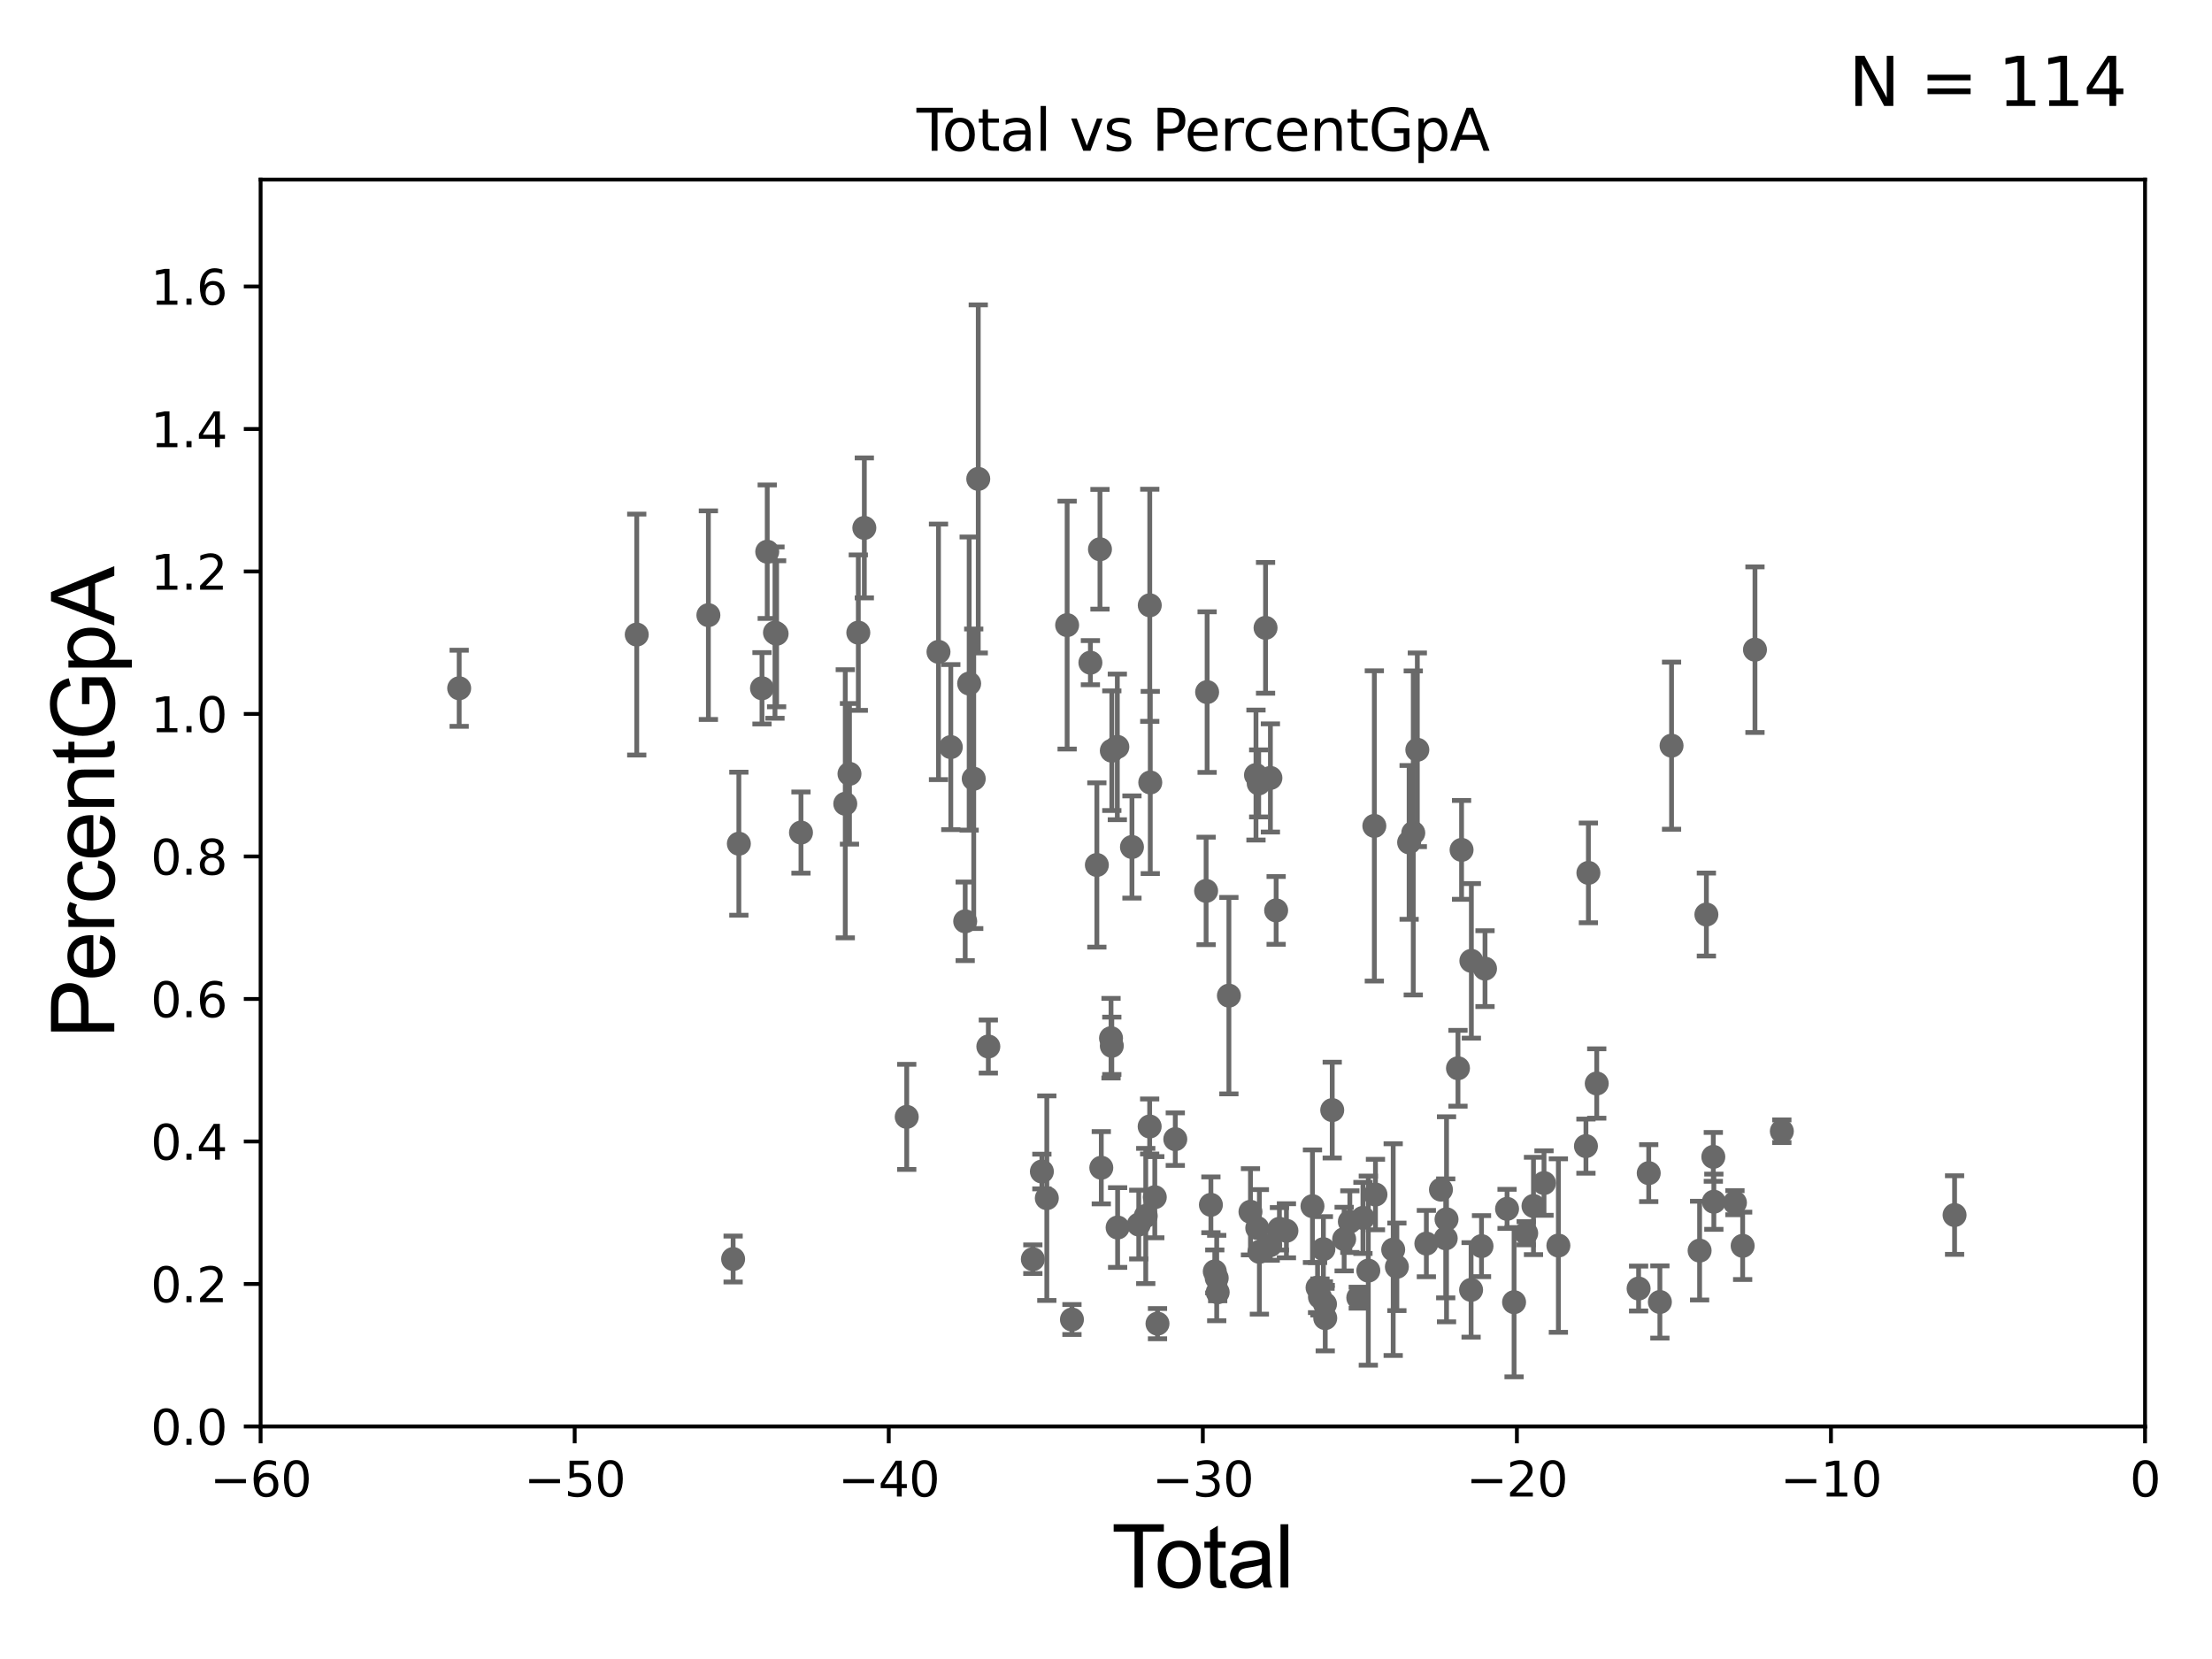 <?xml version="1.0" encoding="utf-8" standalone="no"?>
<!DOCTYPE svg PUBLIC "-//W3C//DTD SVG 1.1//EN"
  "http://www.w3.org/Graphics/SVG/1.1/DTD/svg11.dtd">
<svg xmlns:xlink="http://www.w3.org/1999/xlink" width="460.8pt" height="345.6pt" viewBox="0 0 460.8 345.6" xmlns="http://www.w3.org/2000/svg" version="1.1">
 <defs>
  <style type="text/css">*{stroke-linejoin: round; stroke-linecap: butt}</style>
 </defs>
 <g id="figure_1">
  <g id="patch_1">
   <path d="M 0 345.6 
L 460.8 345.6 
L 460.8 0 
L 0 0 
z
" style="fill: #ffffff"/>
  </g>
  <g id="axes_1">
   <g id="patch_2">
    <path d="M 54.29 297.16 
L 446.85 297.16 
L 446.85 37.411 
L 54.29 37.411 
z
" style="fill: #ffffff"/>
   </g>
   <g id="PathCollection_1">
    <defs>
     <path id="mccd31aebe7" d="M 0 1.118 
C 0.297 1.118 0.581 1 0.791 0.791 
C 1 0.581 1.118 0.297 1.118 0 
C 1.118 -0.297 1 -0.581 0.791 -0.791 
C 0.581 -1 0.297 -1.118 0 -1.118 
C -0.297 -1.118 -0.581 -1 -0.791 -0.791 
C -1 -0.581 -1.118 -0.297 -1.118 0 
C -1.118 0.297 -1 0.581 -0.791 0.791 
C -0.581 1 -0.297 1.118 0 1.118 
z
" style="stroke: #696969"/>
    </defs>
    <g clip-path="url(#p943af26d79)">
     <use xlink:href="#mccd31aebe7" x="95.656" y="143.379" style="fill: #696969; stroke: #696969"/>
     <use xlink:href="#mccd31aebe7" x="263.638" y="130.79" style="fill: #696969; stroke: #696969"/>
     <use xlink:href="#mccd31aebe7" x="264.607" y="259.4" style="fill: #696969; stroke: #696969"/>
     <use xlink:href="#mccd31aebe7" x="264.649" y="162.059" style="fill: #696969; stroke: #696969"/>
     <use xlink:href="#mccd31aebe7" x="265.844" y="189.654" style="fill: #696969; stroke: #696969"/>
     <use xlink:href="#mccd31aebe7" x="266.528" y="255.979" style="fill: #696969; stroke: #696969"/>
     <use xlink:href="#mccd31aebe7" x="267.986" y="256.392" style="fill: #696969; stroke: #696969"/>
     <use xlink:href="#mccd31aebe7" x="273.412" y="251.272" style="fill: #696969; stroke: #696969"/>
     <use xlink:href="#mccd31aebe7" x="274.472" y="268.23" style="fill: #696969; stroke: #696969"/>
     <use xlink:href="#mccd31aebe7" x="274.97" y="270.186" style="fill: #696969; stroke: #696969"/>
     <use xlink:href="#mccd31aebe7" x="275.687" y="260.229" style="fill: #696969; stroke: #696969"/>
     <use xlink:href="#mccd31aebe7" x="276.02" y="271.666" style="fill: #696969; stroke: #696969"/>
     <use xlink:href="#mccd31aebe7" x="276.073" y="274.59" style="fill: #696969; stroke: #696969"/>
     <use xlink:href="#mccd31aebe7" x="277.528" y="231.252" style="fill: #696969; stroke: #696969"/>
     <use xlink:href="#mccd31aebe7" x="280.011" y="258.122" style="fill: #696969; stroke: #696969"/>
     <use xlink:href="#mccd31aebe7" x="281.197" y="254.49" style="fill: #696969; stroke: #696969"/>
     <use xlink:href="#mccd31aebe7" x="262.353" y="260.789" style="fill: #696969; stroke: #696969"/>
     <use xlink:href="#mccd31aebe7" x="262.209" y="163.202" style="fill: #696969; stroke: #696969"/>
     <use xlink:href="#mccd31aebe7" x="261.911" y="255.815" style="fill: #696969; stroke: #696969"/>
     <use xlink:href="#mccd31aebe7" x="261.643" y="161.454" style="fill: #696969; stroke: #696969"/>
     <use xlink:href="#mccd31aebe7" x="237.224" y="255.099" style="fill: #696969; stroke: #696969"/>
     <use xlink:href="#mccd31aebe7" x="238.68" y="253.311" style="fill: #696969; stroke: #696969"/>
     <use xlink:href="#mccd31aebe7" x="239.495" y="234.668" style="fill: #696969; stroke: #696969"/>
     <use xlink:href="#mccd31aebe7" x="239.517" y="126.093" style="fill: #696969; stroke: #696969"/>
     <use xlink:href="#mccd31aebe7" x="239.622" y="163.003" style="fill: #696969; stroke: #696969"/>
     <use xlink:href="#mccd31aebe7" x="240.564" y="249.397" style="fill: #696969; stroke: #696969"/>
     <use xlink:href="#mccd31aebe7" x="241.128" y="275.738" style="fill: #696969; stroke: #696969"/>
     <use xlink:href="#mccd31aebe7" x="282.956" y="270.332" style="fill: #696969; stroke: #696969"/>
     <use xlink:href="#mccd31aebe7" x="244.835" y="237.308" style="fill: #696969; stroke: #696969"/>
     <use xlink:href="#mccd31aebe7" x="251.466" y="144.177" style="fill: #696969; stroke: #696969"/>
     <use xlink:href="#mccd31aebe7" x="252.253" y="250.985" style="fill: #696969; stroke: #696969"/>
     <use xlink:href="#mccd31aebe7" x="253.062" y="264.864" style="fill: #696969; stroke: #696969"/>
     <use xlink:href="#mccd31aebe7" x="253.463" y="266.239" style="fill: #696969; stroke: #696969"/>
     <use xlink:href="#mccd31aebe7" x="253.666" y="269.201" style="fill: #696969; stroke: #696969"/>
     <use xlink:href="#mccd31aebe7" x="256.002" y="207.41" style="fill: #696969; stroke: #696969"/>
     <use xlink:href="#mccd31aebe7" x="260.495" y="252.436" style="fill: #696969; stroke: #696969"/>
     <use xlink:href="#mccd31aebe7" x="251.254" y="185.593" style="fill: #696969; stroke: #696969"/>
     <use xlink:href="#mccd31aebe7" x="283.925" y="253.712" style="fill: #696969; stroke: #696969"/>
     <use xlink:href="#mccd31aebe7" x="285.044" y="264.694" style="fill: #696969; stroke: #696969"/>
     <use xlink:href="#mccd31aebe7" x="286.299" y="172.053" style="fill: #696969; stroke: #696969"/>
     <use xlink:href="#mccd31aebe7" x="324.638" y="259.471" style="fill: #696969; stroke: #696969"/>
     <use xlink:href="#mccd31aebe7" x="330.381" y="238.759" style="fill: #696969; stroke: #696969"/>
     <use xlink:href="#mccd31aebe7" x="330.892" y="181.837" style="fill: #696969; stroke: #696969"/>
     <use xlink:href="#mccd31aebe7" x="332.631" y="225.713" style="fill: #696969; stroke: #696969"/>
     <use xlink:href="#mccd31aebe7" x="341.351" y="268.426" style="fill: #696969; stroke: #696969"/>
     <use xlink:href="#mccd31aebe7" x="343.46" y="244.386" style="fill: #696969; stroke: #696969"/>
     <use xlink:href="#mccd31aebe7" x="345.784" y="271.23" style="fill: #696969; stroke: #696969"/>
     <use xlink:href="#mccd31aebe7" x="321.645" y="246.45" style="fill: #696969; stroke: #696969"/>
     <use xlink:href="#mccd31aebe7" x="348.216" y="155.338" style="fill: #696969; stroke: #696969"/>
     <use xlink:href="#mccd31aebe7" x="355.472" y="190.516" style="fill: #696969; stroke: #696969"/>
     <use xlink:href="#mccd31aebe7" x="356.915" y="240.998" style="fill: #696969; stroke: #696969"/>
     <use xlink:href="#mccd31aebe7" x="357.026" y="250.341" style="fill: #696969; stroke: #696969"/>
     <use xlink:href="#mccd31aebe7" x="361.422" y="250.544" style="fill: #696969; stroke: #696969"/>
     <use xlink:href="#mccd31aebe7" x="363.027" y="259.529" style="fill: #696969; stroke: #696969"/>
     <use xlink:href="#mccd31aebe7" x="365.593" y="135.341" style="fill: #696969; stroke: #696969"/>
     <use xlink:href="#mccd31aebe7" x="371.191" y="235.66" style="fill: #696969; stroke: #696969"/>
     <use xlink:href="#mccd31aebe7" x="354.06" y="260.523" style="fill: #696969; stroke: #696969"/>
     <use xlink:href="#mccd31aebe7" x="235.807" y="176.448" style="fill: #696969; stroke: #696969"/>
     <use xlink:href="#mccd31aebe7" x="319.453" y="251.225" style="fill: #696969; stroke: #696969"/>
     <use xlink:href="#mccd31aebe7" x="315.409" y="271.269" style="fill: #696969; stroke: #696969"/>
     <use xlink:href="#mccd31aebe7" x="286.535" y="248.845" style="fill: #696969; stroke: #696969"/>
     <use xlink:href="#mccd31aebe7" x="290.228" y="260.32" style="fill: #696969; stroke: #696969"/>
     <use xlink:href="#mccd31aebe7" x="290.996" y="263.902" style="fill: #696969; stroke: #696969"/>
     <use xlink:href="#mccd31aebe7" x="293.546" y="175.487" style="fill: #696969; stroke: #696969"/>
     <use xlink:href="#mccd31aebe7" x="295.256" y="156.194" style="fill: #696969; stroke: #696969"/>
     <use xlink:href="#mccd31aebe7" x="297.137" y="259.063" style="fill: #696969; stroke: #696969"/>
     <use xlink:href="#mccd31aebe7" x="300.177" y="247.823" style="fill: #696969; stroke: #696969"/>
     <use xlink:href="#mccd31aebe7" x="317.935" y="256.906" style="fill: #696969; stroke: #696969"/>
     <use xlink:href="#mccd31aebe7" x="301.17" y="257.972" style="fill: #696969; stroke: #696969"/>
     <use xlink:href="#mccd31aebe7" x="303.723" y="222.539" style="fill: #696969; stroke: #696969"/>
     <use xlink:href="#mccd31aebe7" x="304.472" y="177.045" style="fill: #696969; stroke: #696969"/>
     <use xlink:href="#mccd31aebe7" x="306.455" y="268.708" style="fill: #696969; stroke: #696969"/>
     <use xlink:href="#mccd31aebe7" x="306.512" y="200.163" style="fill: #696969; stroke: #696969"/>
     <use xlink:href="#mccd31aebe7" x="308.626" y="259.591" style="fill: #696969; stroke: #696969"/>
     <use xlink:href="#mccd31aebe7" x="309.357" y="201.785" style="fill: #696969; stroke: #696969"/>
     <use xlink:href="#mccd31aebe7" x="313.948" y="251.827" style="fill: #696969; stroke: #696969"/>
     <use xlink:href="#mccd31aebe7" x="301.338" y="254" style="fill: #696969; stroke: #696969"/>
     <use xlink:href="#mccd31aebe7" x="232.82" y="255.715" style="fill: #696969; stroke: #696969"/>
     <use xlink:href="#mccd31aebe7" x="294.41" y="173.512" style="fill: #696969; stroke: #696969"/>
     <use xlink:href="#mccd31aebe7" x="407.175" y="253.117" style="fill: #696969; stroke: #696969"/>
     <use xlink:href="#mccd31aebe7" x="227.151" y="138.048" style="fill: #696969; stroke: #696969"/>
     <use xlink:href="#mccd31aebe7" x="166.858" y="173.439" style="fill: #696969; stroke: #696969"/>
     <use xlink:href="#mccd31aebe7" x="223.306" y="274.876" style="fill: #696969; stroke: #696969"/>
     <use xlink:href="#mccd31aebe7" x="222.304" y="130.224" style="fill: #696969; stroke: #696969"/>
     <use xlink:href="#mccd31aebe7" x="176.086" y="167.44" style="fill: #696969; stroke: #696969"/>
     <use xlink:href="#mccd31aebe7" x="178.802" y="131.79" style="fill: #696969; stroke: #696969"/>
     <use xlink:href="#mccd31aebe7" x="232.761" y="155.588" style="fill: #696969; stroke: #696969"/>
     <use xlink:href="#mccd31aebe7" x="180.057" y="109.972" style="fill: #696969; stroke: #696969"/>
     <use xlink:href="#mccd31aebe7" x="218.071" y="249.599" style="fill: #696969; stroke: #696969"/>
     <use xlink:href="#mccd31aebe7" x="217.042" y="244.051" style="fill: #696969; stroke: #696969"/>
     <use xlink:href="#mccd31aebe7" x="188.889" y="232.664" style="fill: #696969; stroke: #696969"/>
     <use xlink:href="#mccd31aebe7" x="215.16" y="262.313" style="fill: #696969; stroke: #696969"/>
     <use xlink:href="#mccd31aebe7" x="195.506" y="135.793" style="fill: #696969; stroke: #696969"/>
     <use xlink:href="#mccd31aebe7" x="198.07" y="155.633" style="fill: #696969; stroke: #696969"/>
     <use xlink:href="#mccd31aebe7" x="201.069" y="191.928" style="fill: #696969; stroke: #696969"/>
     <use xlink:href="#mccd31aebe7" x="201.894" y="142.396" style="fill: #696969; stroke: #696969"/>
     <use xlink:href="#mccd31aebe7" x="202.847" y="162.23" style="fill: #696969; stroke: #696969"/>
     <use xlink:href="#mccd31aebe7" x="203.79" y="99.765" style="fill: #696969; stroke: #696969"/>
     <use xlink:href="#mccd31aebe7" x="205.888" y="218.008" style="fill: #696969; stroke: #696969"/>
     <use xlink:href="#mccd31aebe7" x="161.782" y="132.023" style="fill: #696969; stroke: #696969"/>
     <use xlink:href="#mccd31aebe7" x="161.442" y="131.784" style="fill: #696969; stroke: #696969"/>
     <use xlink:href="#mccd31aebe7" x="176.962" y="161.202" style="fill: #696969; stroke: #696969"/>
     <use xlink:href="#mccd31aebe7" x="228.496" y="180.191" style="fill: #696969; stroke: #696969"/>
     <use xlink:href="#mccd31aebe7" x="152.722" y="262.277" style="fill: #696969; stroke: #696969"/>
     <use xlink:href="#mccd31aebe7" x="231.612" y="156.382" style="fill: #696969; stroke: #696969"/>
     <use xlink:href="#mccd31aebe7" x="231.446" y="216.271" style="fill: #696969; stroke: #696969"/>
     <use xlink:href="#mccd31aebe7" x="229.42" y="243.26" style="fill: #696969; stroke: #696969"/>
     <use xlink:href="#mccd31aebe7" x="147.57" y="128.148" style="fill: #696969; stroke: #696969"/>
     <use xlink:href="#mccd31aebe7" x="229.144" y="114.422" style="fill: #696969; stroke: #696969"/>
     <use xlink:href="#mccd31aebe7" x="158.737" y="143.381" style="fill: #696969; stroke: #696969"/>
     <use xlink:href="#mccd31aebe7" x="159.828" y="114.931" style="fill: #696969; stroke: #696969"/>
     <use xlink:href="#mccd31aebe7" x="231.61" y="217.86" style="fill: #696969; stroke: #696969"/>
     <use xlink:href="#mccd31aebe7" x="132.646" y="132.192" style="fill: #696969; stroke: #696969"/>
     <use xlink:href="#mccd31aebe7" x="153.918" y="175.759" style="fill: #696969; stroke: #696969"/>
    </g>
   </g>
   <g id="matplotlib.axis_1">
    <g id="xtick_1">
     <g id="line2d_1">
      <defs>
       <path id="m485ee36a6d" d="M 0 0 
L 0 3.5 
" style="stroke: #000000; stroke-width: 0.8"/>
      </defs>
      <g>
       <use xlink:href="#m485ee36a6d" x="54.29" y="297.16" style="stroke: #000000; stroke-width: 0.8"/>
      </g>
     </g>
     <g id="text_1">
      <!-- −60 -->
      <g transform="translate(43.738 311.758)scale(0.1 -0.1)">
       <defs>
        <path id="DejaVuSans-2212" d="M 678 2272 
L 4684 2272 
L 4684 1741 
L 678 1741 
L 678 2272 
z
" transform="scale(0.016)"/>
        <path id="DejaVuSans-36" d="M 2113 2584 
Q 1688 2584 1439 2293 
Q 1191 2003 1191 1497 
Q 1191 994 1439 701 
Q 1688 409 2113 409 
Q 2538 409 2786 701 
Q 3034 994 3034 1497 
Q 3034 2003 2786 2293 
Q 2538 2584 2113 2584 
z
M 3366 4563 
L 3366 3988 
Q 3128 4100 2886 4159 
Q 2644 4219 2406 4219 
Q 1781 4219 1451 3797 
Q 1122 3375 1075 2522 
Q 1259 2794 1537 2939 
Q 1816 3084 2150 3084 
Q 2853 3084 3261 2657 
Q 3669 2231 3669 1497 
Q 3669 778 3244 343 
Q 2819 -91 2113 -91 
Q 1303 -91 875 529 
Q 447 1150 447 2328 
Q 447 3434 972 4092 
Q 1497 4750 2381 4750 
Q 2619 4750 2861 4703 
Q 3103 4656 3366 4563 
z
" transform="scale(0.016)"/>
        <path id="DejaVuSans-30" d="M 2034 4250 
Q 1547 4250 1301 3770 
Q 1056 3291 1056 2328 
Q 1056 1369 1301 889 
Q 1547 409 2034 409 
Q 2525 409 2770 889 
Q 3016 1369 3016 2328 
Q 3016 3291 2770 3770 
Q 2525 4250 2034 4250 
z
M 2034 4750 
Q 2819 4750 3233 4129 
Q 3647 3509 3647 2328 
Q 3647 1150 3233 529 
Q 2819 -91 2034 -91 
Q 1250 -91 836 529 
Q 422 1150 422 2328 
Q 422 3509 836 4129 
Q 1250 4750 2034 4750 
z
" transform="scale(0.016)"/>
       </defs>
       <use xlink:href="#DejaVuSans-2212"/>
       <use xlink:href="#DejaVuSans-36" x="83.789"/>
       <use xlink:href="#DejaVuSans-30" x="147.412"/>
      </g>
     </g>
    </g>
    <g id="xtick_2">
     <g id="line2d_2">
      <g>
       <use xlink:href="#m485ee36a6d" x="119.717" y="297.16" style="stroke: #000000; stroke-width: 0.8"/>
      </g>
     </g>
     <g id="text_2">
      <!-- −50 -->
      <g transform="translate(109.164 311.758)scale(0.1 -0.1)">
       <defs>
        <path id="DejaVuSans-35" d="M 691 4666 
L 3169 4666 
L 3169 4134 
L 1269 4134 
L 1269 2991 
Q 1406 3038 1543 3061 
Q 1681 3084 1819 3084 
Q 2600 3084 3056 2656 
Q 3513 2228 3513 1497 
Q 3513 744 3044 326 
Q 2575 -91 1722 -91 
Q 1428 -91 1123 -41 
Q 819 9 494 109 
L 494 744 
Q 775 591 1075 516 
Q 1375 441 1709 441 
Q 2250 441 2565 725 
Q 2881 1009 2881 1497 
Q 2881 1984 2565 2268 
Q 2250 2553 1709 2553 
Q 1456 2553 1204 2497 
Q 953 2441 691 2322 
L 691 4666 
z
" transform="scale(0.016)"/>
       </defs>
       <use xlink:href="#DejaVuSans-2212"/>
       <use xlink:href="#DejaVuSans-35" x="83.789"/>
       <use xlink:href="#DejaVuSans-30" x="147.412"/>
      </g>
     </g>
    </g>
    <g id="xtick_3">
     <g id="line2d_3">
      <g>
       <use xlink:href="#m485ee36a6d" x="185.143" y="297.16" style="stroke: #000000; stroke-width: 0.8"/>
      </g>
     </g>
     <g id="text_3">
      <!-- −40 -->
      <g transform="translate(174.591 311.758)scale(0.1 -0.1)">
       <defs>
        <path id="DejaVuSans-34" d="M 2419 4116 
L 825 1625 
L 2419 1625 
L 2419 4116 
z
M 2253 4666 
L 3047 4666 
L 3047 1625 
L 3713 1625 
L 3713 1100 
L 3047 1100 
L 3047 0 
L 2419 0 
L 2419 1100 
L 313 1100 
L 313 1709 
L 2253 4666 
z
" transform="scale(0.016)"/>
       </defs>
       <use xlink:href="#DejaVuSans-2212"/>
       <use xlink:href="#DejaVuSans-34" x="83.789"/>
       <use xlink:href="#DejaVuSans-30" x="147.412"/>
      </g>
     </g>
    </g>
    <g id="xtick_4">
     <g id="line2d_4">
      <g>
       <use xlink:href="#m485ee36a6d" x="250.57" y="297.16" style="stroke: #000000; stroke-width: 0.8"/>
      </g>
     </g>
     <g id="text_4">
      <!-- −30 -->
      <g transform="translate(240.018 311.758)scale(0.1 -0.1)">
       <defs>
        <path id="DejaVuSans-33" d="M 2597 2516 
Q 3050 2419 3304 2112 
Q 3559 1806 3559 1356 
Q 3559 666 3084 287 
Q 2609 -91 1734 -91 
Q 1441 -91 1130 -33 
Q 819 25 488 141 
L 488 750 
Q 750 597 1062 519 
Q 1375 441 1716 441 
Q 2309 441 2620 675 
Q 2931 909 2931 1356 
Q 2931 1769 2642 2001 
Q 2353 2234 1838 2234 
L 1294 2234 
L 1294 2753 
L 1863 2753 
Q 2328 2753 2575 2939 
Q 2822 3125 2822 3475 
Q 2822 3834 2567 4026 
Q 2313 4219 1838 4219 
Q 1578 4219 1281 4162 
Q 984 4106 628 3988 
L 628 4550 
Q 988 4650 1302 4700 
Q 1616 4750 1894 4750 
Q 2613 4750 3031 4423 
Q 3450 4097 3450 3541 
Q 3450 3153 3228 2886 
Q 3006 2619 2597 2516 
z
" transform="scale(0.016)"/>
       </defs>
       <use xlink:href="#DejaVuSans-2212"/>
       <use xlink:href="#DejaVuSans-33" x="83.789"/>
       <use xlink:href="#DejaVuSans-30" x="147.412"/>
      </g>
     </g>
    </g>
    <g id="xtick_5">
     <g id="line2d_5">
      <g>
       <use xlink:href="#m485ee36a6d" x="315.997" y="297.16" style="stroke: #000000; stroke-width: 0.8"/>
      </g>
     </g>
     <g id="text_5">
      <!-- −20 -->
      <g transform="translate(305.444 311.758)scale(0.1 -0.1)">
       <defs>
        <path id="DejaVuSans-32" d="M 1228 531 
L 3431 531 
L 3431 0 
L 469 0 
L 469 531 
Q 828 903 1448 1529 
Q 2069 2156 2228 2338 
Q 2531 2678 2651 2914 
Q 2772 3150 2772 3378 
Q 2772 3750 2511 3984 
Q 2250 4219 1831 4219 
Q 1534 4219 1204 4116 
Q 875 4013 500 3803 
L 500 4441 
Q 881 4594 1212 4672 
Q 1544 4750 1819 4750 
Q 2544 4750 2975 4387 
Q 3406 4025 3406 3419 
Q 3406 3131 3298 2873 
Q 3191 2616 2906 2266 
Q 2828 2175 2409 1742 
Q 1991 1309 1228 531 
z
" transform="scale(0.016)"/>
       </defs>
       <use xlink:href="#DejaVuSans-2212"/>
       <use xlink:href="#DejaVuSans-32" x="83.789"/>
       <use xlink:href="#DejaVuSans-30" x="147.412"/>
      </g>
     </g>
    </g>
    <g id="xtick_6">
     <g id="line2d_6">
      <g>
       <use xlink:href="#m485ee36a6d" x="381.423" y="297.16" style="stroke: #000000; stroke-width: 0.8"/>
      </g>
     </g>
     <g id="text_6">
      <!-- −10 -->
      <g transform="translate(370.871 311.758)scale(0.1 -0.1)">
       <defs>
        <path id="DejaVuSans-31" d="M 794 531 
L 1825 531 
L 1825 4091 
L 703 3866 
L 703 4441 
L 1819 4666 
L 2450 4666 
L 2450 531 
L 3481 531 
L 3481 0 
L 794 0 
L 794 531 
z
" transform="scale(0.016)"/>
       </defs>
       <use xlink:href="#DejaVuSans-2212"/>
       <use xlink:href="#DejaVuSans-31" x="83.789"/>
       <use xlink:href="#DejaVuSans-30" x="147.412"/>
      </g>
     </g>
    </g>
    <g id="xtick_7">
     <g id="line2d_7">
      <g>
       <use xlink:href="#m485ee36a6d" x="446.85" y="297.16" style="stroke: #000000; stroke-width: 0.8"/>
      </g>
     </g>
     <g id="text_7">
      <!-- 0 -->
      <g transform="translate(443.669 311.758)scale(0.1 -0.1)">
       <use xlink:href="#DejaVuSans-30"/>
      </g>
     </g>
    </g>
    <g id="text_8">
     <!-- Total -->
     <g transform="translate(231.565 330.722)scale(0.18 -0.18)">
      <defs>
       <path id="ArialMT-54" d="M 1659 0 
L 1659 4041 
L 150 4041 
L 150 4581 
L 3781 4581 
L 3781 4041 
L 2266 4041 
L 2266 0 
L 1659 0 
z
" transform="scale(0.016)"/>
       <path id="ArialMT-6f" d="M 213 1659 
Q 213 2581 725 3025 
Q 1153 3394 1769 3394 
Q 2453 3394 2887 2945 
Q 3322 2497 3322 1706 
Q 3322 1066 3130 698 
Q 2938 331 2570 128 
Q 2203 -75 1769 -75 
Q 1072 -75 642 372 
Q 213 819 213 1659 
z
M 791 1659 
Q 791 1022 1069 705 
Q 1347 388 1769 388 
Q 2188 388 2466 706 
Q 2744 1025 2744 1678 
Q 2744 2294 2464 2611 
Q 2184 2928 1769 2928 
Q 1347 2928 1069 2612 
Q 791 2297 791 1659 
z
" transform="scale(0.016)"/>
       <path id="ArialMT-74" d="M 1650 503 
L 1731 6 
Q 1494 -44 1306 -44 
Q 1000 -44 831 53 
Q 663 150 594 308 
Q 525 466 525 972 
L 525 2881 
L 113 2881 
L 113 3319 
L 525 3319 
L 525 4141 
L 1084 4478 
L 1084 3319 
L 1650 3319 
L 1650 2881 
L 1084 2881 
L 1084 941 
Q 1084 700 1114 631 
Q 1144 563 1211 522 
Q 1278 481 1403 481 
Q 1497 481 1650 503 
z
" transform="scale(0.016)"/>
       <path id="ArialMT-61" d="M 2588 409 
Q 2275 144 1986 34 
Q 1697 -75 1366 -75 
Q 819 -75 525 192 
Q 231 459 231 875 
Q 231 1119 342 1320 
Q 453 1522 633 1644 
Q 813 1766 1038 1828 
Q 1203 1872 1538 1913 
Q 2219 1994 2541 2106 
Q 2544 2222 2544 2253 
Q 2544 2597 2384 2738 
Q 2169 2928 1744 2928 
Q 1347 2928 1158 2789 
Q 969 2650 878 2297 
L 328 2372 
Q 403 2725 575 2942 
Q 747 3159 1072 3276 
Q 1397 3394 1825 3394 
Q 2250 3394 2515 3294 
Q 2781 3194 2906 3042 
Q 3031 2891 3081 2659 
Q 3109 2516 3109 2141 
L 3109 1391 
Q 3109 606 3145 398 
Q 3181 191 3288 0 
L 2700 0 
Q 2613 175 2588 409 
z
M 2541 1666 
Q 2234 1541 1622 1453 
Q 1275 1403 1131 1340 
Q 988 1278 909 1158 
Q 831 1038 831 891 
Q 831 666 1001 516 
Q 1172 366 1500 366 
Q 1825 366 2078 508 
Q 2331 650 2450 897 
Q 2541 1088 2541 1459 
L 2541 1666 
z
" transform="scale(0.016)"/>
       <path id="ArialMT-6c" d="M 409 0 
L 409 4581 
L 972 4581 
L 972 0 
L 409 0 
z
" transform="scale(0.016)"/>
      </defs>
      <use xlink:href="#ArialMT-54"/>
      <use xlink:href="#ArialMT-6f" x="49.959"/>
      <use xlink:href="#ArialMT-74" x="105.574"/>
      <use xlink:href="#ArialMT-61" x="133.357"/>
      <use xlink:href="#ArialMT-6c" x="188.973"/>
     </g>
    </g>
   </g>
   <g id="matplotlib.axis_2">
    <g id="ytick_1">
     <g id="line2d_8">
      <defs>
       <path id="m71edd33cb6" d="M 0 0 
L -3.5 0 
" style="stroke: #000000; stroke-width: 0.8"/>
      </defs>
      <g>
       <use xlink:href="#m71edd33cb6" x="54.29" y="297.16" style="stroke: #000000; stroke-width: 0.8"/>
      </g>
     </g>
     <g id="text_9">
      <!-- 0.0 -->
      <g transform="translate(31.387 300.959)scale(0.1 -0.1)">
       <defs>
        <path id="DejaVuSans-2e" d="M 684 794 
L 1344 794 
L 1344 0 
L 684 0 
L 684 794 
z
" transform="scale(0.016)"/>
       </defs>
       <use xlink:href="#DejaVuSans-30"/>
       <use xlink:href="#DejaVuSans-2e" x="63.623"/>
       <use xlink:href="#DejaVuSans-30" x="95.41"/>
      </g>
     </g>
    </g>
    <g id="ytick_2">
     <g id="line2d_9">
      <g>
       <use xlink:href="#m71edd33cb6" x="54.29" y="267.474" style="stroke: #000000; stroke-width: 0.8"/>
      </g>
     </g>
     <g id="text_10">
      <!-- 0.2 -->
      <g transform="translate(31.387 271.274)scale(0.1 -0.1)">
       <use xlink:href="#DejaVuSans-30"/>
       <use xlink:href="#DejaVuSans-2e" x="63.623"/>
       <use xlink:href="#DejaVuSans-32" x="95.41"/>
      </g>
     </g>
    </g>
    <g id="ytick_3">
     <g id="line2d_10">
      <g>
       <use xlink:href="#m71edd33cb6" x="54.29" y="237.789" style="stroke: #000000; stroke-width: 0.8"/>
      </g>
     </g>
     <g id="text_11">
      <!-- 0.4 -->
      <g transform="translate(31.387 241.588)scale(0.1 -0.1)">
       <use xlink:href="#DejaVuSans-30"/>
       <use xlink:href="#DejaVuSans-2e" x="63.623"/>
       <use xlink:href="#DejaVuSans-34" x="95.41"/>
      </g>
     </g>
    </g>
    <g id="ytick_4">
     <g id="line2d_11">
      <g>
       <use xlink:href="#m71edd33cb6" x="54.29" y="208.103" style="stroke: #000000; stroke-width: 0.8"/>
      </g>
     </g>
     <g id="text_12">
      <!-- 0.6 -->
      <g transform="translate(31.387 211.902)scale(0.1 -0.1)">
       <use xlink:href="#DejaVuSans-30"/>
       <use xlink:href="#DejaVuSans-2e" x="63.623"/>
       <use xlink:href="#DejaVuSans-36" x="95.41"/>
      </g>
     </g>
    </g>
    <g id="ytick_5">
     <g id="line2d_12">
      <g>
       <use xlink:href="#m71edd33cb6" x="54.29" y="178.418" style="stroke: #000000; stroke-width: 0.8"/>
      </g>
     </g>
     <g id="text_13">
      <!-- 0.8 -->
      <g transform="translate(31.387 182.217)scale(0.1 -0.1)">
       <defs>
        <path id="DejaVuSans-38" d="M 2034 2216 
Q 1584 2216 1326 1975 
Q 1069 1734 1069 1313 
Q 1069 891 1326 650 
Q 1584 409 2034 409 
Q 2484 409 2743 651 
Q 3003 894 3003 1313 
Q 3003 1734 2745 1975 
Q 2488 2216 2034 2216 
z
M 1403 2484 
Q 997 2584 770 2862 
Q 544 3141 544 3541 
Q 544 4100 942 4425 
Q 1341 4750 2034 4750 
Q 2731 4750 3128 4425 
Q 3525 4100 3525 3541 
Q 3525 3141 3298 2862 
Q 3072 2584 2669 2484 
Q 3125 2378 3379 2068 
Q 3634 1759 3634 1313 
Q 3634 634 3220 271 
Q 2806 -91 2034 -91 
Q 1263 -91 848 271 
Q 434 634 434 1313 
Q 434 1759 690 2068 
Q 947 2378 1403 2484 
z
M 1172 3481 
Q 1172 3119 1398 2916 
Q 1625 2713 2034 2713 
Q 2441 2713 2670 2916 
Q 2900 3119 2900 3481 
Q 2900 3844 2670 4047 
Q 2441 4250 2034 4250 
Q 1625 4250 1398 4047 
Q 1172 3844 1172 3481 
z
" transform="scale(0.016)"/>
       </defs>
       <use xlink:href="#DejaVuSans-30"/>
       <use xlink:href="#DejaVuSans-2e" x="63.623"/>
       <use xlink:href="#DejaVuSans-38" x="95.41"/>
      </g>
     </g>
    </g>
    <g id="ytick_6">
     <g id="line2d_13">
      <g>
       <use xlink:href="#m71edd33cb6" x="54.29" y="148.732" style="stroke: #000000; stroke-width: 0.8"/>
      </g>
     </g>
     <g id="text_14">
      <!-- 1.0 -->
      <g transform="translate(31.387 152.531)scale(0.1 -0.1)">
       <use xlink:href="#DejaVuSans-31"/>
       <use xlink:href="#DejaVuSans-2e" x="63.623"/>
       <use xlink:href="#DejaVuSans-30" x="95.41"/>
      </g>
     </g>
    </g>
    <g id="ytick_7">
     <g id="line2d_14">
      <g>
       <use xlink:href="#m71edd33cb6" x="54.29" y="119.047" style="stroke: #000000; stroke-width: 0.8"/>
      </g>
     </g>
     <g id="text_15">
      <!-- 1.2 -->
      <g transform="translate(31.387 122.846)scale(0.1 -0.1)">
       <use xlink:href="#DejaVuSans-31"/>
       <use xlink:href="#DejaVuSans-2e" x="63.623"/>
       <use xlink:href="#DejaVuSans-32" x="95.41"/>
      </g>
     </g>
    </g>
    <g id="ytick_8">
     <g id="line2d_15">
      <g>
       <use xlink:href="#m71edd33cb6" x="54.29" y="89.361" style="stroke: #000000; stroke-width: 0.8"/>
      </g>
     </g>
     <g id="text_16">
      <!-- 1.4 -->
      <g transform="translate(31.387 93.16)scale(0.1 -0.1)">
       <use xlink:href="#DejaVuSans-31"/>
       <use xlink:href="#DejaVuSans-2e" x="63.623"/>
       <use xlink:href="#DejaVuSans-34" x="95.41"/>
      </g>
     </g>
    </g>
    <g id="ytick_9">
     <g id="line2d_16">
      <g>
       <use xlink:href="#m71edd33cb6" x="54.29" y="59.675" style="stroke: #000000; stroke-width: 0.8"/>
      </g>
     </g>
     <g id="text_17">
      <!-- 1.6 -->
      <g transform="translate(31.387 63.475)scale(0.1 -0.1)">
       <use xlink:href="#DejaVuSans-31"/>
       <use xlink:href="#DejaVuSans-2e" x="63.623"/>
       <use xlink:href="#DejaVuSans-36" x="95.41"/>
      </g>
     </g>
    </g>
    <g id="text_18">
     <!-- PercentGpA -->
     <g transform="translate(23.809 216.309)rotate(-90)scale(0.18 -0.18)">
      <defs>
       <path id="ArialMT-50" d="M 494 0 
L 494 4581 
L 2222 4581 
Q 2678 4581 2919 4538 
Q 3256 4481 3484 4323 
Q 3713 4166 3852 3881 
Q 3991 3597 3991 3256 
Q 3991 2672 3619 2267 
Q 3247 1863 2275 1863 
L 1100 1863 
L 1100 0 
L 494 0 
z
M 1100 2403 
L 2284 2403 
Q 2872 2403 3119 2622 
Q 3366 2841 3366 3238 
Q 3366 3525 3220 3729 
Q 3075 3934 2838 4000 
Q 2684 4041 2272 4041 
L 1100 4041 
L 1100 2403 
z
" transform="scale(0.016)"/>
       <path id="ArialMT-65" d="M 2694 1069 
L 3275 997 
Q 3138 488 2766 206 
Q 2394 -75 1816 -75 
Q 1088 -75 661 373 
Q 234 822 234 1631 
Q 234 2469 665 2931 
Q 1097 3394 1784 3394 
Q 2450 3394 2872 2941 
Q 3294 2488 3294 1666 
Q 3294 1616 3291 1516 
L 816 1516 
Q 847 969 1125 678 
Q 1403 388 1819 388 
Q 2128 388 2347 550 
Q 2566 713 2694 1069 
z
M 847 1978 
L 2700 1978 
Q 2663 2397 2488 2606 
Q 2219 2931 1791 2931 
Q 1403 2931 1139 2672 
Q 875 2413 847 1978 
z
" transform="scale(0.016)"/>
       <path id="ArialMT-72" d="M 416 0 
L 416 3319 
L 922 3319 
L 922 2816 
Q 1116 3169 1280 3281 
Q 1444 3394 1641 3394 
Q 1925 3394 2219 3213 
L 2025 2691 
Q 1819 2813 1613 2813 
Q 1428 2813 1281 2702 
Q 1134 2591 1072 2394 
Q 978 2094 978 1738 
L 978 0 
L 416 0 
z
" transform="scale(0.016)"/>
       <path id="ArialMT-63" d="M 2588 1216 
L 3141 1144 
Q 3050 572 2676 248 
Q 2303 -75 1759 -75 
Q 1078 -75 664 370 
Q 250 816 250 1647 
Q 250 2184 428 2587 
Q 606 2991 970 3192 
Q 1334 3394 1763 3394 
Q 2303 3394 2647 3120 
Q 2991 2847 3088 2344 
L 2541 2259 
Q 2463 2594 2264 2762 
Q 2066 2931 1784 2931 
Q 1359 2931 1093 2626 
Q 828 2322 828 1663 
Q 828 994 1084 691 
Q 1341 388 1753 388 
Q 2084 388 2306 591 
Q 2528 794 2588 1216 
z
" transform="scale(0.016)"/>
       <path id="ArialMT-6e" d="M 422 0 
L 422 3319 
L 928 3319 
L 928 2847 
Q 1294 3394 1984 3394 
Q 2284 3394 2536 3286 
Q 2788 3178 2913 3003 
Q 3038 2828 3088 2588 
Q 3119 2431 3119 2041 
L 3119 0 
L 2556 0 
L 2556 2019 
Q 2556 2363 2490 2533 
Q 2425 2703 2258 2804 
Q 2091 2906 1866 2906 
Q 1506 2906 1245 2678 
Q 984 2450 984 1813 
L 984 0 
L 422 0 
z
" transform="scale(0.016)"/>
       <path id="ArialMT-47" d="M 2638 1797 
L 2638 2334 
L 4578 2338 
L 4578 638 
Q 4131 281 3656 101 
Q 3181 -78 2681 -78 
Q 2006 -78 1454 211 
Q 903 500 622 1047 
Q 341 1594 341 2269 
Q 341 2938 620 3517 
Q 900 4097 1425 4378 
Q 1950 4659 2634 4659 
Q 3131 4659 3532 4498 
Q 3934 4338 4162 4050 
Q 4391 3763 4509 3300 
L 3963 3150 
Q 3859 3500 3706 3700 
Q 3553 3900 3268 4020 
Q 2984 4141 2638 4141 
Q 2222 4141 1919 4014 
Q 1616 3888 1430 3681 
Q 1244 3475 1141 3228 
Q 966 2803 966 2306 
Q 966 1694 1177 1281 
Q 1388 869 1791 669 
Q 2194 469 2647 469 
Q 3041 469 3416 620 
Q 3791 772 3984 944 
L 3984 1797 
L 2638 1797 
z
" transform="scale(0.016)"/>
       <path id="ArialMT-70" d="M 422 -1272 
L 422 3319 
L 934 3319 
L 934 2888 
Q 1116 3141 1344 3267 
Q 1572 3394 1897 3394 
Q 2322 3394 2647 3175 
Q 2972 2956 3137 2557 
Q 3303 2159 3303 1684 
Q 3303 1175 3120 767 
Q 2938 359 2589 142 
Q 2241 -75 1856 -75 
Q 1575 -75 1351 44 
Q 1128 163 984 344 
L 984 -1272 
L 422 -1272 
z
M 931 1641 
Q 931 1000 1190 694 
Q 1450 388 1819 388 
Q 2194 388 2461 705 
Q 2728 1022 2728 1688 
Q 2728 2322 2467 2637 
Q 2206 2953 1844 2953 
Q 1484 2953 1207 2617 
Q 931 2281 931 1641 
z
" transform="scale(0.016)"/>
       <path id="ArialMT-41" d="M -9 0 
L 1750 4581 
L 2403 4581 
L 4278 0 
L 3588 0 
L 3053 1388 
L 1138 1388 
L 634 0 
L -9 0 
z
M 1313 1881 
L 2866 1881 
L 2388 3150 
Q 2169 3728 2063 4100 
Q 1975 3659 1816 3225 
L 1313 1881 
z
" transform="scale(0.016)"/>
      </defs>
      <use xlink:href="#ArialMT-50"/>
      <use xlink:href="#ArialMT-65" x="66.699"/>
      <use xlink:href="#ArialMT-72" x="122.314"/>
      <use xlink:href="#ArialMT-63" x="155.615"/>
      <use xlink:href="#ArialMT-65" x="205.615"/>
      <use xlink:href="#ArialMT-6e" x="261.23"/>
      <use xlink:href="#ArialMT-74" x="316.846"/>
      <use xlink:href="#ArialMT-47" x="344.629"/>
      <use xlink:href="#ArialMT-70" x="422.412"/>
      <use xlink:href="#ArialMT-41" x="478.027"/>
     </g>
    </g>
   </g>
   <g id="LineCollection_1">
    <path d="M 95.656 151.307 
L 95.656 135.451 
" clip-path="url(#p943af26d79)" style="fill: none; stroke: #696969"/>
    <path d="M 263.638 144.41 
L 263.638 117.171 
" clip-path="url(#p943af26d79)" style="fill: none; stroke: #696969"/>
    <path d="M 264.607 262.534 
L 264.607 256.265 
" clip-path="url(#p943af26d79)" style="fill: none; stroke: #696969"/>
    <path d="M 264.649 173.326 
L 264.649 150.793 
" clip-path="url(#p943af26d79)" style="fill: none; stroke: #696969"/>
    <path d="M 265.844 196.715 
L 265.844 182.594 
" clip-path="url(#p943af26d79)" style="fill: none; stroke: #696969"/>
    <path d="M 266.528 260.398 
L 266.528 251.56 
" clip-path="url(#p943af26d79)" style="fill: none; stroke: #696969"/>
    <path d="M 267.986 262.024 
L 267.986 250.76 
" clip-path="url(#p943af26d79)" style="fill: none; stroke: #696969"/>
    <path d="M 273.412 262.999 
L 273.412 239.545 
" clip-path="url(#p943af26d79)" style="fill: none; stroke: #696969"/>
    <path d="M 274.472 273.442 
L 274.472 263.019 
" clip-path="url(#p943af26d79)" style="fill: none; stroke: #696969"/>
    <path d="M 274.97 273.946 
L 274.97 266.425 
" clip-path="url(#p943af26d79)" style="fill: none; stroke: #696969"/>
    <path d="M 275.687 267.008 
L 275.687 253.45 
" clip-path="url(#p943af26d79)" style="fill: none; stroke: #696969"/>
    <path d="M 276.02 274.942 
L 276.02 268.39 
" clip-path="url(#p943af26d79)" style="fill: none; stroke: #696969"/>
    <path d="M 276.073 281.415 
L 276.073 267.766 
" clip-path="url(#p943af26d79)" style="fill: none; stroke: #696969"/>
    <path d="M 277.528 241.229 
L 277.528 221.274 
" clip-path="url(#p943af26d79)" style="fill: none; stroke: #696969"/>
    <path d="M 280.011 264.753 
L 280.011 251.49 
" clip-path="url(#p943af26d79)" style="fill: none; stroke: #696969"/>
    <path d="M 281.197 260.911 
L 281.197 248.07 
" clip-path="url(#p943af26d79)" style="fill: none; stroke: #696969"/>
    <path d="M 262.353 273.762 
L 262.353 247.815 
" clip-path="url(#p943af26d79)" style="fill: none; stroke: #696969"/>
    <path d="M 262.209 170.185 
L 262.209 156.219 
" clip-path="url(#p943af26d79)" style="fill: none; stroke: #696969"/>
    <path d="M 261.911 256.756 
L 261.911 254.874 
" clip-path="url(#p943af26d79)" style="fill: none; stroke: #696969"/>
    <path d="M 261.643 174.992 
L 261.643 147.916 
" clip-path="url(#p943af26d79)" style="fill: none; stroke: #696969"/>
    <path d="M 237.224 262.262 
L 237.224 247.936 
" clip-path="url(#p943af26d79)" style="fill: none; stroke: #696969"/>
    <path d="M 238.68 267.391 
L 238.68 239.231 
" clip-path="url(#p943af26d79)" style="fill: none; stroke: #696969"/>
    <path d="M 239.495 240.399 
L 239.495 228.936 
" clip-path="url(#p943af26d79)" style="fill: none; stroke: #696969"/>
    <path d="M 239.517 150.271 
L 239.517 101.915 
" clip-path="url(#p943af26d79)" style="fill: none; stroke: #696969"/>
    <path d="M 239.622 181.976 
L 239.622 144.03 
" clip-path="url(#p943af26d79)" style="fill: none; stroke: #696969"/>
    <path d="M 240.564 257.85 
L 240.564 240.944 
" clip-path="url(#p943af26d79)" style="fill: none; stroke: #696969"/>
    <path d="M 241.128 278.889 
L 241.128 272.587 
" clip-path="url(#p943af26d79)" style="fill: none; stroke: #696969"/>
    <path d="M 282.956 272.514 
L 282.956 268.15 
" clip-path="url(#p943af26d79)" style="fill: none; stroke: #696969"/>
    <path d="M 244.835 242.78 
L 244.835 231.835 
" clip-path="url(#p943af26d79)" style="fill: none; stroke: #696969"/>
    <path d="M 251.466 160.901 
L 251.466 127.453 
" clip-path="url(#p943af26d79)" style="fill: none; stroke: #696969"/>
    <path d="M 252.253 256.796 
L 252.253 245.173 
" clip-path="url(#p943af26d79)" style="fill: none; stroke: #696969"/>
    <path d="M 253.062 269.343 
L 253.062 260.385 
" clip-path="url(#p943af26d79)" style="fill: none; stroke: #696969"/>
    <path d="M 253.463 275.136 
L 253.463 257.342 
" clip-path="url(#p943af26d79)" style="fill: none; stroke: #696969"/>
    <path d="M 253.666 270.979 
L 253.666 267.422 
" clip-path="url(#p943af26d79)" style="fill: none; stroke: #696969"/>
    <path d="M 256.002 227.872 
L 256.002 186.948 
" clip-path="url(#p943af26d79)" style="fill: none; stroke: #696969"/>
    <path d="M 260.495 261.418 
L 260.495 243.455 
" clip-path="url(#p943af26d79)" style="fill: none; stroke: #696969"/>
    <path d="M 251.254 196.786 
L 251.254 174.4 
" clip-path="url(#p943af26d79)" style="fill: none; stroke: #696969"/>
    <path d="M 283.925 261.121 
L 283.925 246.304 
" clip-path="url(#p943af26d79)" style="fill: none; stroke: #696969"/>
    <path d="M 285.044 284.389 
L 285.044 244.998 
" clip-path="url(#p943af26d79)" style="fill: none; stroke: #696969"/>
    <path d="M 286.299 204.366 
L 286.299 139.74 
" clip-path="url(#p943af26d79)" style="fill: none; stroke: #696969"/>
    <path d="M 324.638 277.542 
L 324.638 241.4 
" clip-path="url(#p943af26d79)" style="fill: none; stroke: #696969"/>
    <path d="M 330.381 244.398 
L 330.381 233.12 
" clip-path="url(#p943af26d79)" style="fill: none; stroke: #696969"/>
    <path d="M 330.892 192.225 
L 330.892 171.449 
" clip-path="url(#p943af26d79)" style="fill: none; stroke: #696969"/>
    <path d="M 332.631 232.936 
L 332.631 218.49 
" clip-path="url(#p943af26d79)" style="fill: none; stroke: #696969"/>
    <path d="M 341.351 273.102 
L 341.351 263.75 
" clip-path="url(#p943af26d79)" style="fill: none; stroke: #696969"/>
    <path d="M 343.46 250.316 
L 343.46 238.457 
" clip-path="url(#p943af26d79)" style="fill: none; stroke: #696969"/>
    <path d="M 345.784 278.751 
L 345.784 263.708 
" clip-path="url(#p943af26d79)" style="fill: none; stroke: #696969"/>
    <path d="M 321.645 253.168 
L 321.645 239.732 
" clip-path="url(#p943af26d79)" style="fill: none; stroke: #696969"/>
    <path d="M 348.216 172.743 
L 348.216 137.932 
" clip-path="url(#p943af26d79)" style="fill: none; stroke: #696969"/>
    <path d="M 355.472 199.155 
L 355.472 181.876 
" clip-path="url(#p943af26d79)" style="fill: none; stroke: #696969"/>
    <path d="M 356.915 246.083 
L 356.915 235.913 
" clip-path="url(#p943af26d79)" style="fill: none; stroke: #696969"/>
    <path d="M 357.026 256.094 
L 357.026 244.587 
" clip-path="url(#p943af26d79)" style="fill: none; stroke: #696969"/>
    <path d="M 361.422 253.049 
L 361.422 248.039 
" clip-path="url(#p943af26d79)" style="fill: none; stroke: #696969"/>
    <path d="M 363.027 266.545 
L 363.027 252.513 
" clip-path="url(#p943af26d79)" style="fill: none; stroke: #696969"/>
    <path d="M 365.593 152.589 
L 365.593 118.093 
" clip-path="url(#p943af26d79)" style="fill: none; stroke: #696969"/>
    <path d="M 371.191 238.02 
L 371.191 233.299 
" clip-path="url(#p943af26d79)" style="fill: none; stroke: #696969"/>
    <path d="M 354.06 270.806 
L 354.06 250.24 
" clip-path="url(#p943af26d79)" style="fill: none; stroke: #696969"/>
    <path d="M 235.807 187.094 
L 235.807 165.802 
" clip-path="url(#p943af26d79)" style="fill: none; stroke: #696969"/>
    <path d="M 319.453 261.363 
L 319.453 241.087 
" clip-path="url(#p943af26d79)" style="fill: none; stroke: #696969"/>
    <path d="M 315.409 286.818 
L 315.409 255.721 
" clip-path="url(#p943af26d79)" style="fill: none; stroke: #696969"/>
    <path d="M 286.535 256.183 
L 286.535 241.506 
" clip-path="url(#p943af26d79)" style="fill: none; stroke: #696969"/>
    <path d="M 290.228 282.376 
L 290.228 238.264 
" clip-path="url(#p943af26d79)" style="fill: none; stroke: #696969"/>
    <path d="M 290.996 273.02 
L 290.996 254.784 
" clip-path="url(#p943af26d79)" style="fill: none; stroke: #696969"/>
    <path d="M 293.546 191.506 
L 293.546 159.469 
" clip-path="url(#p943af26d79)" style="fill: none; stroke: #696969"/>
    <path d="M 295.256 176.368 
L 295.256 136.02 
" clip-path="url(#p943af26d79)" style="fill: none; stroke: #696969"/>
    <path d="M 297.137 265.967 
L 297.137 252.159 
" clip-path="url(#p943af26d79)" style="fill: none; stroke: #696969"/>
    <path d="M 300.177 248.681 
L 300.177 246.964 
" clip-path="url(#p943af26d79)" style="fill: none; stroke: #696969"/>
    <path d="M 317.935 259.318 
L 317.935 254.494 
" clip-path="url(#p943af26d79)" style="fill: none; stroke: #696969"/>
    <path d="M 301.17 270.364 
L 301.17 245.58 
" clip-path="url(#p943af26d79)" style="fill: none; stroke: #696969"/>
    <path d="M 303.723 230.436 
L 303.723 214.641 
" clip-path="url(#p943af26d79)" style="fill: none; stroke: #696969"/>
    <path d="M 304.472 187.341 
L 304.472 166.748 
" clip-path="url(#p943af26d79)" style="fill: none; stroke: #696969"/>
    <path d="M 306.455 278.551 
L 306.455 258.866 
" clip-path="url(#p943af26d79)" style="fill: none; stroke: #696969"/>
    <path d="M 306.512 216.264 
L 306.512 184.061 
" clip-path="url(#p943af26d79)" style="fill: none; stroke: #696969"/>
    <path d="M 308.626 265.948 
L 308.626 253.234 
" clip-path="url(#p943af26d79)" style="fill: none; stroke: #696969"/>
    <path d="M 309.357 209.681 
L 309.357 193.888 
" clip-path="url(#p943af26d79)" style="fill: none; stroke: #696969"/>
    <path d="M 313.948 255.896 
L 313.948 247.759 
" clip-path="url(#p943af26d79)" style="fill: none; stroke: #696969"/>
    <path d="M 301.338 275.357 
L 301.338 232.642 
" clip-path="url(#p943af26d79)" style="fill: none; stroke: #696969"/>
    <path d="M 232.82 264.021 
L 232.82 247.41 
" clip-path="url(#p943af26d79)" style="fill: none; stroke: #696969"/>
    <path d="M 294.41 207.261 
L 294.41 139.763 
" clip-path="url(#p943af26d79)" style="fill: none; stroke: #696969"/>
    <path d="M 407.175 261.306 
L 407.175 244.927 
" clip-path="url(#p943af26d79)" style="fill: none; stroke: #696969"/>
    <path d="M 227.151 142.649 
L 227.151 133.446 
" clip-path="url(#p943af26d79)" style="fill: none; stroke: #696969"/>
    <path d="M 166.858 181.889 
L 166.858 164.988 
" clip-path="url(#p943af26d79)" style="fill: none; stroke: #696969"/>
    <path d="M 223.306 278.001 
L 223.306 271.752 
" clip-path="url(#p943af26d79)" style="fill: none; stroke: #696969"/>
    <path d="M 222.304 156.04 
L 222.304 104.408 
" clip-path="url(#p943af26d79)" style="fill: none; stroke: #696969"/>
    <path d="M 176.086 195.368 
L 176.086 139.512 
" clip-path="url(#p943af26d79)" style="fill: none; stroke: #696969"/>
    <path d="M 178.802 147.978 
L 178.802 115.602 
" clip-path="url(#p943af26d79)" style="fill: none; stroke: #696969"/>
    <path d="M 232.761 170.757 
L 232.761 140.42 
" clip-path="url(#p943af26d79)" style="fill: none; stroke: #696969"/>
    <path d="M 180.057 124.553 
L 180.057 95.392 
" clip-path="url(#p943af26d79)" style="fill: none; stroke: #696969"/>
    <path d="M 218.071 270.904 
L 218.071 228.293 
" clip-path="url(#p943af26d79)" style="fill: none; stroke: #696969"/>
    <path d="M 217.042 247.666 
L 217.042 240.435 
" clip-path="url(#p943af26d79)" style="fill: none; stroke: #696969"/>
    <path d="M 188.889 243.612 
L 188.889 221.716 
" clip-path="url(#p943af26d79)" style="fill: none; stroke: #696969"/>
    <path d="M 215.16 265.289 
L 215.16 259.336 
" clip-path="url(#p943af26d79)" style="fill: none; stroke: #696969"/>
    <path d="M 195.506 162.411 
L 195.506 109.175 
" clip-path="url(#p943af26d79)" style="fill: none; stroke: #696969"/>
    <path d="M 198.07 172.826 
L 198.07 138.441 
" clip-path="url(#p943af26d79)" style="fill: none; stroke: #696969"/>
    <path d="M 201.069 200.113 
L 201.069 183.744 
" clip-path="url(#p943af26d79)" style="fill: none; stroke: #696969"/>
    <path d="M 201.894 172.928 
L 201.894 111.863 
" clip-path="url(#p943af26d79)" style="fill: none; stroke: #696969"/>
    <path d="M 202.847 193.428 
L 202.847 131.032 
" clip-path="url(#p943af26d79)" style="fill: none; stroke: #696969"/>
    <path d="M 203.79 136.021 
L 203.79 63.509 
" clip-path="url(#p943af26d79)" style="fill: none; stroke: #696969"/>
    <path d="M 205.888 223.535 
L 205.888 212.482 
" clip-path="url(#p943af26d79)" style="fill: none; stroke: #696969"/>
    <path d="M 161.782 147.234 
L 161.782 116.812 
" clip-path="url(#p943af26d79)" style="fill: none; stroke: #696969"/>
    <path d="M 161.442 149.626 
L 161.442 113.942 
" clip-path="url(#p943af26d79)" style="fill: none; stroke: #696969"/>
    <path d="M 176.962 175.847 
L 176.962 146.557 
" clip-path="url(#p943af26d79)" style="fill: none; stroke: #696969"/>
    <path d="M 228.496 197.301 
L 228.496 163.081 
" clip-path="url(#p943af26d79)" style="fill: none; stroke: #696969"/>
    <path d="M 152.722 267.06 
L 152.722 257.494 
" clip-path="url(#p943af26d79)" style="fill: none; stroke: #696969"/>
    <path d="M 231.612 168.844 
L 231.612 143.921 
" clip-path="url(#p943af26d79)" style="fill: none; stroke: #696969"/>
    <path d="M 231.446 224.565 
L 231.446 207.977 
" clip-path="url(#p943af26d79)" style="fill: none; stroke: #696969"/>
    <path d="M 229.42 250.787 
L 229.42 235.732 
" clip-path="url(#p943af26d79)" style="fill: none; stroke: #696969"/>
    <path d="M 147.57 149.875 
L 147.57 106.421 
" clip-path="url(#p943af26d79)" style="fill: none; stroke: #696969"/>
    <path d="M 229.144 126.892 
L 229.144 101.952 
" clip-path="url(#p943af26d79)" style="fill: none; stroke: #696969"/>
    <path d="M 158.737 150.815 
L 158.737 135.946 
" clip-path="url(#p943af26d79)" style="fill: none; stroke: #696969"/>
    <path d="M 159.828 128.833 
L 159.828 101.029 
" clip-path="url(#p943af26d79)" style="fill: none; stroke: #696969"/>
    <path d="M 231.61 223.832 
L 231.61 211.887 
" clip-path="url(#p943af26d79)" style="fill: none; stroke: #696969"/>
    <path d="M 132.646 157.286 
L 132.646 107.097 
" clip-path="url(#p943af26d79)" style="fill: none; stroke: #696969"/>
    <path d="M 153.918 190.657 
L 153.918 160.86 
" clip-path="url(#p943af26d79)" style="fill: none; stroke: #696969"/>
   </g>
   <g id="line2d_17">
    <defs>
     <path id="mb5ae7d04e6" d="M 2 0 
L -2 -0 
" style="stroke: #696969"/>
    </defs>
    <g clip-path="url(#p943af26d79)">
     <use xlink:href="#mb5ae7d04e6" x="95.656" y="151.307" style="fill: #696969; stroke: #696969"/>
     <use xlink:href="#mb5ae7d04e6" x="263.638" y="144.41" style="fill: #696969; stroke: #696969"/>
     <use xlink:href="#mb5ae7d04e6" x="264.607" y="262.534" style="fill: #696969; stroke: #696969"/>
     <use xlink:href="#mb5ae7d04e6" x="264.649" y="173.326" style="fill: #696969; stroke: #696969"/>
     <use xlink:href="#mb5ae7d04e6" x="265.844" y="196.715" style="fill: #696969; stroke: #696969"/>
     <use xlink:href="#mb5ae7d04e6" x="266.528" y="260.398" style="fill: #696969; stroke: #696969"/>
     <use xlink:href="#mb5ae7d04e6" x="267.986" y="262.024" style="fill: #696969; stroke: #696969"/>
     <use xlink:href="#mb5ae7d04e6" x="273.412" y="262.999" style="fill: #696969; stroke: #696969"/>
     <use xlink:href="#mb5ae7d04e6" x="274.472" y="273.442" style="fill: #696969; stroke: #696969"/>
     <use xlink:href="#mb5ae7d04e6" x="274.97" y="273.946" style="fill: #696969; stroke: #696969"/>
     <use xlink:href="#mb5ae7d04e6" x="275.687" y="267.008" style="fill: #696969; stroke: #696969"/>
     <use xlink:href="#mb5ae7d04e6" x="276.02" y="274.942" style="fill: #696969; stroke: #696969"/>
     <use xlink:href="#mb5ae7d04e6" x="276.073" y="281.415" style="fill: #696969; stroke: #696969"/>
     <use xlink:href="#mb5ae7d04e6" x="277.528" y="241.229" style="fill: #696969; stroke: #696969"/>
     <use xlink:href="#mb5ae7d04e6" x="280.011" y="264.753" style="fill: #696969; stroke: #696969"/>
     <use xlink:href="#mb5ae7d04e6" x="281.197" y="260.911" style="fill: #696969; stroke: #696969"/>
     <use xlink:href="#mb5ae7d04e6" x="262.353" y="273.762" style="fill: #696969; stroke: #696969"/>
     <use xlink:href="#mb5ae7d04e6" x="262.209" y="170.185" style="fill: #696969; stroke: #696969"/>
     <use xlink:href="#mb5ae7d04e6" x="261.911" y="256.756" style="fill: #696969; stroke: #696969"/>
     <use xlink:href="#mb5ae7d04e6" x="261.643" y="174.992" style="fill: #696969; stroke: #696969"/>
     <use xlink:href="#mb5ae7d04e6" x="237.224" y="262.262" style="fill: #696969; stroke: #696969"/>
     <use xlink:href="#mb5ae7d04e6" x="238.68" y="267.391" style="fill: #696969; stroke: #696969"/>
     <use xlink:href="#mb5ae7d04e6" x="239.495" y="240.399" style="fill: #696969; stroke: #696969"/>
     <use xlink:href="#mb5ae7d04e6" x="239.517" y="150.271" style="fill: #696969; stroke: #696969"/>
     <use xlink:href="#mb5ae7d04e6" x="239.622" y="181.976" style="fill: #696969; stroke: #696969"/>
     <use xlink:href="#mb5ae7d04e6" x="240.564" y="257.85" style="fill: #696969; stroke: #696969"/>
     <use xlink:href="#mb5ae7d04e6" x="241.128" y="278.889" style="fill: #696969; stroke: #696969"/>
     <use xlink:href="#mb5ae7d04e6" x="282.956" y="272.514" style="fill: #696969; stroke: #696969"/>
     <use xlink:href="#mb5ae7d04e6" x="244.835" y="242.78" style="fill: #696969; stroke: #696969"/>
     <use xlink:href="#mb5ae7d04e6" x="251.466" y="160.901" style="fill: #696969; stroke: #696969"/>
     <use xlink:href="#mb5ae7d04e6" x="252.253" y="256.796" style="fill: #696969; stroke: #696969"/>
     <use xlink:href="#mb5ae7d04e6" x="253.062" y="269.343" style="fill: #696969; stroke: #696969"/>
     <use xlink:href="#mb5ae7d04e6" x="253.463" y="275.136" style="fill: #696969; stroke: #696969"/>
     <use xlink:href="#mb5ae7d04e6" x="253.666" y="270.979" style="fill: #696969; stroke: #696969"/>
     <use xlink:href="#mb5ae7d04e6" x="256.002" y="227.872" style="fill: #696969; stroke: #696969"/>
     <use xlink:href="#mb5ae7d04e6" x="260.495" y="261.418" style="fill: #696969; stroke: #696969"/>
     <use xlink:href="#mb5ae7d04e6" x="251.254" y="196.786" style="fill: #696969; stroke: #696969"/>
     <use xlink:href="#mb5ae7d04e6" x="283.925" y="261.121" style="fill: #696969; stroke: #696969"/>
     <use xlink:href="#mb5ae7d04e6" x="285.044" y="284.389" style="fill: #696969; stroke: #696969"/>
     <use xlink:href="#mb5ae7d04e6" x="286.299" y="204.366" style="fill: #696969; stroke: #696969"/>
     <use xlink:href="#mb5ae7d04e6" x="324.638" y="277.542" style="fill: #696969; stroke: #696969"/>
     <use xlink:href="#mb5ae7d04e6" x="330.381" y="244.398" style="fill: #696969; stroke: #696969"/>
     <use xlink:href="#mb5ae7d04e6" x="330.892" y="192.225" style="fill: #696969; stroke: #696969"/>
     <use xlink:href="#mb5ae7d04e6" x="332.631" y="232.936" style="fill: #696969; stroke: #696969"/>
     <use xlink:href="#mb5ae7d04e6" x="341.351" y="273.102" style="fill: #696969; stroke: #696969"/>
     <use xlink:href="#mb5ae7d04e6" x="343.46" y="250.316" style="fill: #696969; stroke: #696969"/>
     <use xlink:href="#mb5ae7d04e6" x="345.784" y="278.751" style="fill: #696969; stroke: #696969"/>
     <use xlink:href="#mb5ae7d04e6" x="321.645" y="253.168" style="fill: #696969; stroke: #696969"/>
     <use xlink:href="#mb5ae7d04e6" x="348.216" y="172.743" style="fill: #696969; stroke: #696969"/>
     <use xlink:href="#mb5ae7d04e6" x="355.472" y="199.155" style="fill: #696969; stroke: #696969"/>
     <use xlink:href="#mb5ae7d04e6" x="356.915" y="246.083" style="fill: #696969; stroke: #696969"/>
     <use xlink:href="#mb5ae7d04e6" x="357.026" y="256.094" style="fill: #696969; stroke: #696969"/>
     <use xlink:href="#mb5ae7d04e6" x="361.422" y="253.049" style="fill: #696969; stroke: #696969"/>
     <use xlink:href="#mb5ae7d04e6" x="363.027" y="266.545" style="fill: #696969; stroke: #696969"/>
     <use xlink:href="#mb5ae7d04e6" x="365.593" y="152.589" style="fill: #696969; stroke: #696969"/>
     <use xlink:href="#mb5ae7d04e6" x="371.191" y="238.02" style="fill: #696969; stroke: #696969"/>
     <use xlink:href="#mb5ae7d04e6" x="354.06" y="270.806" style="fill: #696969; stroke: #696969"/>
     <use xlink:href="#mb5ae7d04e6" x="235.807" y="187.094" style="fill: #696969; stroke: #696969"/>
     <use xlink:href="#mb5ae7d04e6" x="319.453" y="261.363" style="fill: #696969; stroke: #696969"/>
     <use xlink:href="#mb5ae7d04e6" x="315.409" y="286.818" style="fill: #696969; stroke: #696969"/>
     <use xlink:href="#mb5ae7d04e6" x="286.535" y="256.183" style="fill: #696969; stroke: #696969"/>
     <use xlink:href="#mb5ae7d04e6" x="290.228" y="282.376" style="fill: #696969; stroke: #696969"/>
     <use xlink:href="#mb5ae7d04e6" x="290.996" y="273.02" style="fill: #696969; stroke: #696969"/>
     <use xlink:href="#mb5ae7d04e6" x="293.546" y="191.506" style="fill: #696969; stroke: #696969"/>
     <use xlink:href="#mb5ae7d04e6" x="295.256" y="176.368" style="fill: #696969; stroke: #696969"/>
     <use xlink:href="#mb5ae7d04e6" x="297.137" y="265.967" style="fill: #696969; stroke: #696969"/>
     <use xlink:href="#mb5ae7d04e6" x="300.177" y="248.681" style="fill: #696969; stroke: #696969"/>
     <use xlink:href="#mb5ae7d04e6" x="317.935" y="259.318" style="fill: #696969; stroke: #696969"/>
     <use xlink:href="#mb5ae7d04e6" x="301.17" y="270.364" style="fill: #696969; stroke: #696969"/>
     <use xlink:href="#mb5ae7d04e6" x="303.723" y="230.436" style="fill: #696969; stroke: #696969"/>
     <use xlink:href="#mb5ae7d04e6" x="304.472" y="187.341" style="fill: #696969; stroke: #696969"/>
     <use xlink:href="#mb5ae7d04e6" x="306.455" y="278.551" style="fill: #696969; stroke: #696969"/>
     <use xlink:href="#mb5ae7d04e6" x="306.512" y="216.264" style="fill: #696969; stroke: #696969"/>
     <use xlink:href="#mb5ae7d04e6" x="308.626" y="265.948" style="fill: #696969; stroke: #696969"/>
     <use xlink:href="#mb5ae7d04e6" x="309.357" y="209.681" style="fill: #696969; stroke: #696969"/>
     <use xlink:href="#mb5ae7d04e6" x="313.948" y="255.896" style="fill: #696969; stroke: #696969"/>
     <use xlink:href="#mb5ae7d04e6" x="301.338" y="275.357" style="fill: #696969; stroke: #696969"/>
     <use xlink:href="#mb5ae7d04e6" x="232.82" y="264.021" style="fill: #696969; stroke: #696969"/>
     <use xlink:href="#mb5ae7d04e6" x="294.41" y="207.261" style="fill: #696969; stroke: #696969"/>
     <use xlink:href="#mb5ae7d04e6" x="407.175" y="261.306" style="fill: #696969; stroke: #696969"/>
     <use xlink:href="#mb5ae7d04e6" x="227.151" y="142.649" style="fill: #696969; stroke: #696969"/>
     <use xlink:href="#mb5ae7d04e6" x="166.858" y="181.889" style="fill: #696969; stroke: #696969"/>
     <use xlink:href="#mb5ae7d04e6" x="223.306" y="278.001" style="fill: #696969; stroke: #696969"/>
     <use xlink:href="#mb5ae7d04e6" x="222.304" y="156.04" style="fill: #696969; stroke: #696969"/>
     <use xlink:href="#mb5ae7d04e6" x="176.086" y="195.368" style="fill: #696969; stroke: #696969"/>
     <use xlink:href="#mb5ae7d04e6" x="178.802" y="147.978" style="fill: #696969; stroke: #696969"/>
     <use xlink:href="#mb5ae7d04e6" x="232.761" y="170.757" style="fill: #696969; stroke: #696969"/>
     <use xlink:href="#mb5ae7d04e6" x="180.057" y="124.553" style="fill: #696969; stroke: #696969"/>
     <use xlink:href="#mb5ae7d04e6" x="218.071" y="270.904" style="fill: #696969; stroke: #696969"/>
     <use xlink:href="#mb5ae7d04e6" x="217.042" y="247.666" style="fill: #696969; stroke: #696969"/>
     <use xlink:href="#mb5ae7d04e6" x="188.889" y="243.612" style="fill: #696969; stroke: #696969"/>
     <use xlink:href="#mb5ae7d04e6" x="215.16" y="265.289" style="fill: #696969; stroke: #696969"/>
     <use xlink:href="#mb5ae7d04e6" x="195.506" y="162.411" style="fill: #696969; stroke: #696969"/>
     <use xlink:href="#mb5ae7d04e6" x="198.07" y="172.826" style="fill: #696969; stroke: #696969"/>
     <use xlink:href="#mb5ae7d04e6" x="201.069" y="200.113" style="fill: #696969; stroke: #696969"/>
     <use xlink:href="#mb5ae7d04e6" x="201.894" y="172.928" style="fill: #696969; stroke: #696969"/>
     <use xlink:href="#mb5ae7d04e6" x="202.847" y="193.428" style="fill: #696969; stroke: #696969"/>
     <use xlink:href="#mb5ae7d04e6" x="203.79" y="136.021" style="fill: #696969; stroke: #696969"/>
     <use xlink:href="#mb5ae7d04e6" x="205.888" y="223.535" style="fill: #696969; stroke: #696969"/>
     <use xlink:href="#mb5ae7d04e6" x="161.782" y="147.234" style="fill: #696969; stroke: #696969"/>
     <use xlink:href="#mb5ae7d04e6" x="161.442" y="149.626" style="fill: #696969; stroke: #696969"/>
     <use xlink:href="#mb5ae7d04e6" x="176.962" y="175.847" style="fill: #696969; stroke: #696969"/>
     <use xlink:href="#mb5ae7d04e6" x="228.496" y="197.301" style="fill: #696969; stroke: #696969"/>
     <use xlink:href="#mb5ae7d04e6" x="152.722" y="267.06" style="fill: #696969; stroke: #696969"/>
     <use xlink:href="#mb5ae7d04e6" x="231.612" y="168.844" style="fill: #696969; stroke: #696969"/>
     <use xlink:href="#mb5ae7d04e6" x="231.446" y="224.565" style="fill: #696969; stroke: #696969"/>
     <use xlink:href="#mb5ae7d04e6" x="229.42" y="250.787" style="fill: #696969; stroke: #696969"/>
     <use xlink:href="#mb5ae7d04e6" x="147.57" y="149.875" style="fill: #696969; stroke: #696969"/>
     <use xlink:href="#mb5ae7d04e6" x="229.144" y="126.892" style="fill: #696969; stroke: #696969"/>
     <use xlink:href="#mb5ae7d04e6" x="158.737" y="150.815" style="fill: #696969; stroke: #696969"/>
     <use xlink:href="#mb5ae7d04e6" x="159.828" y="128.833" style="fill: #696969; stroke: #696969"/>
     <use xlink:href="#mb5ae7d04e6" x="231.61" y="223.832" style="fill: #696969; stroke: #696969"/>
     <use xlink:href="#mb5ae7d04e6" x="132.646" y="157.286" style="fill: #696969; stroke: #696969"/>
     <use xlink:href="#mb5ae7d04e6" x="153.918" y="190.657" style="fill: #696969; stroke: #696969"/>
    </g>
   </g>
   <g id="line2d_18">
    <g clip-path="url(#p943af26d79)">
     <use xlink:href="#mb5ae7d04e6" x="95.656" y="135.451" style="fill: #696969; stroke: #696969"/>
     <use xlink:href="#mb5ae7d04e6" x="263.638" y="117.171" style="fill: #696969; stroke: #696969"/>
     <use xlink:href="#mb5ae7d04e6" x="264.607" y="256.265" style="fill: #696969; stroke: #696969"/>
     <use xlink:href="#mb5ae7d04e6" x="264.649" y="150.793" style="fill: #696969; stroke: #696969"/>
     <use xlink:href="#mb5ae7d04e6" x="265.844" y="182.594" style="fill: #696969; stroke: #696969"/>
     <use xlink:href="#mb5ae7d04e6" x="266.528" y="251.56" style="fill: #696969; stroke: #696969"/>
     <use xlink:href="#mb5ae7d04e6" x="267.986" y="250.76" style="fill: #696969; stroke: #696969"/>
     <use xlink:href="#mb5ae7d04e6" x="273.412" y="239.545" style="fill: #696969; stroke: #696969"/>
     <use xlink:href="#mb5ae7d04e6" x="274.472" y="263.019" style="fill: #696969; stroke: #696969"/>
     <use xlink:href="#mb5ae7d04e6" x="274.97" y="266.425" style="fill: #696969; stroke: #696969"/>
     <use xlink:href="#mb5ae7d04e6" x="275.687" y="253.45" style="fill: #696969; stroke: #696969"/>
     <use xlink:href="#mb5ae7d04e6" x="276.02" y="268.39" style="fill: #696969; stroke: #696969"/>
     <use xlink:href="#mb5ae7d04e6" x="276.073" y="267.766" style="fill: #696969; stroke: #696969"/>
     <use xlink:href="#mb5ae7d04e6" x="277.528" y="221.274" style="fill: #696969; stroke: #696969"/>
     <use xlink:href="#mb5ae7d04e6" x="280.011" y="251.49" style="fill: #696969; stroke: #696969"/>
     <use xlink:href="#mb5ae7d04e6" x="281.197" y="248.07" style="fill: #696969; stroke: #696969"/>
     <use xlink:href="#mb5ae7d04e6" x="262.353" y="247.815" style="fill: #696969; stroke: #696969"/>
     <use xlink:href="#mb5ae7d04e6" x="262.209" y="156.219" style="fill: #696969; stroke: #696969"/>
     <use xlink:href="#mb5ae7d04e6" x="261.911" y="254.874" style="fill: #696969; stroke: #696969"/>
     <use xlink:href="#mb5ae7d04e6" x="261.643" y="147.916" style="fill: #696969; stroke: #696969"/>
     <use xlink:href="#mb5ae7d04e6" x="237.224" y="247.936" style="fill: #696969; stroke: #696969"/>
     <use xlink:href="#mb5ae7d04e6" x="238.68" y="239.231" style="fill: #696969; stroke: #696969"/>
     <use xlink:href="#mb5ae7d04e6" x="239.495" y="228.936" style="fill: #696969; stroke: #696969"/>
     <use xlink:href="#mb5ae7d04e6" x="239.517" y="101.915" style="fill: #696969; stroke: #696969"/>
     <use xlink:href="#mb5ae7d04e6" x="239.622" y="144.03" style="fill: #696969; stroke: #696969"/>
     <use xlink:href="#mb5ae7d04e6" x="240.564" y="240.944" style="fill: #696969; stroke: #696969"/>
     <use xlink:href="#mb5ae7d04e6" x="241.128" y="272.587" style="fill: #696969; stroke: #696969"/>
     <use xlink:href="#mb5ae7d04e6" x="282.956" y="268.15" style="fill: #696969; stroke: #696969"/>
     <use xlink:href="#mb5ae7d04e6" x="244.835" y="231.835" style="fill: #696969; stroke: #696969"/>
     <use xlink:href="#mb5ae7d04e6" x="251.466" y="127.453" style="fill: #696969; stroke: #696969"/>
     <use xlink:href="#mb5ae7d04e6" x="252.253" y="245.173" style="fill: #696969; stroke: #696969"/>
     <use xlink:href="#mb5ae7d04e6" x="253.062" y="260.385" style="fill: #696969; stroke: #696969"/>
     <use xlink:href="#mb5ae7d04e6" x="253.463" y="257.342" style="fill: #696969; stroke: #696969"/>
     <use xlink:href="#mb5ae7d04e6" x="253.666" y="267.422" style="fill: #696969; stroke: #696969"/>
     <use xlink:href="#mb5ae7d04e6" x="256.002" y="186.948" style="fill: #696969; stroke: #696969"/>
     <use xlink:href="#mb5ae7d04e6" x="260.495" y="243.455" style="fill: #696969; stroke: #696969"/>
     <use xlink:href="#mb5ae7d04e6" x="251.254" y="174.4" style="fill: #696969; stroke: #696969"/>
     <use xlink:href="#mb5ae7d04e6" x="283.925" y="246.304" style="fill: #696969; stroke: #696969"/>
     <use xlink:href="#mb5ae7d04e6" x="285.044" y="244.998" style="fill: #696969; stroke: #696969"/>
     <use xlink:href="#mb5ae7d04e6" x="286.299" y="139.74" style="fill: #696969; stroke: #696969"/>
     <use xlink:href="#mb5ae7d04e6" x="324.638" y="241.4" style="fill: #696969; stroke: #696969"/>
     <use xlink:href="#mb5ae7d04e6" x="330.381" y="233.12" style="fill: #696969; stroke: #696969"/>
     <use xlink:href="#mb5ae7d04e6" x="330.892" y="171.449" style="fill: #696969; stroke: #696969"/>
     <use xlink:href="#mb5ae7d04e6" x="332.631" y="218.49" style="fill: #696969; stroke: #696969"/>
     <use xlink:href="#mb5ae7d04e6" x="341.351" y="263.75" style="fill: #696969; stroke: #696969"/>
     <use xlink:href="#mb5ae7d04e6" x="343.46" y="238.457" style="fill: #696969; stroke: #696969"/>
     <use xlink:href="#mb5ae7d04e6" x="345.784" y="263.708" style="fill: #696969; stroke: #696969"/>
     <use xlink:href="#mb5ae7d04e6" x="321.645" y="239.732" style="fill: #696969; stroke: #696969"/>
     <use xlink:href="#mb5ae7d04e6" x="348.216" y="137.932" style="fill: #696969; stroke: #696969"/>
     <use xlink:href="#mb5ae7d04e6" x="355.472" y="181.876" style="fill: #696969; stroke: #696969"/>
     <use xlink:href="#mb5ae7d04e6" x="356.915" y="235.913" style="fill: #696969; stroke: #696969"/>
     <use xlink:href="#mb5ae7d04e6" x="357.026" y="244.587" style="fill: #696969; stroke: #696969"/>
     <use xlink:href="#mb5ae7d04e6" x="361.422" y="248.039" style="fill: #696969; stroke: #696969"/>
     <use xlink:href="#mb5ae7d04e6" x="363.027" y="252.513" style="fill: #696969; stroke: #696969"/>
     <use xlink:href="#mb5ae7d04e6" x="365.593" y="118.093" style="fill: #696969; stroke: #696969"/>
     <use xlink:href="#mb5ae7d04e6" x="371.191" y="233.299" style="fill: #696969; stroke: #696969"/>
     <use xlink:href="#mb5ae7d04e6" x="354.06" y="250.24" style="fill: #696969; stroke: #696969"/>
     <use xlink:href="#mb5ae7d04e6" x="235.807" y="165.802" style="fill: #696969; stroke: #696969"/>
     <use xlink:href="#mb5ae7d04e6" x="319.453" y="241.087" style="fill: #696969; stroke: #696969"/>
     <use xlink:href="#mb5ae7d04e6" x="315.409" y="255.721" style="fill: #696969; stroke: #696969"/>
     <use xlink:href="#mb5ae7d04e6" x="286.535" y="241.506" style="fill: #696969; stroke: #696969"/>
     <use xlink:href="#mb5ae7d04e6" x="290.228" y="238.264" style="fill: #696969; stroke: #696969"/>
     <use xlink:href="#mb5ae7d04e6" x="290.996" y="254.784" style="fill: #696969; stroke: #696969"/>
     <use xlink:href="#mb5ae7d04e6" x="293.546" y="159.469" style="fill: #696969; stroke: #696969"/>
     <use xlink:href="#mb5ae7d04e6" x="295.256" y="136.02" style="fill: #696969; stroke: #696969"/>
     <use xlink:href="#mb5ae7d04e6" x="297.137" y="252.159" style="fill: #696969; stroke: #696969"/>
     <use xlink:href="#mb5ae7d04e6" x="300.177" y="246.964" style="fill: #696969; stroke: #696969"/>
     <use xlink:href="#mb5ae7d04e6" x="317.935" y="254.494" style="fill: #696969; stroke: #696969"/>
     <use xlink:href="#mb5ae7d04e6" x="301.17" y="245.58" style="fill: #696969; stroke: #696969"/>
     <use xlink:href="#mb5ae7d04e6" x="303.723" y="214.641" style="fill: #696969; stroke: #696969"/>
     <use xlink:href="#mb5ae7d04e6" x="304.472" y="166.748" style="fill: #696969; stroke: #696969"/>
     <use xlink:href="#mb5ae7d04e6" x="306.455" y="258.866" style="fill: #696969; stroke: #696969"/>
     <use xlink:href="#mb5ae7d04e6" x="306.512" y="184.061" style="fill: #696969; stroke: #696969"/>
     <use xlink:href="#mb5ae7d04e6" x="308.626" y="253.234" style="fill: #696969; stroke: #696969"/>
     <use xlink:href="#mb5ae7d04e6" x="309.357" y="193.888" style="fill: #696969; stroke: #696969"/>
     <use xlink:href="#mb5ae7d04e6" x="313.948" y="247.759" style="fill: #696969; stroke: #696969"/>
     <use xlink:href="#mb5ae7d04e6" x="301.338" y="232.642" style="fill: #696969; stroke: #696969"/>
     <use xlink:href="#mb5ae7d04e6" x="232.82" y="247.41" style="fill: #696969; stroke: #696969"/>
     <use xlink:href="#mb5ae7d04e6" x="294.41" y="139.763" style="fill: #696969; stroke: #696969"/>
     <use xlink:href="#mb5ae7d04e6" x="407.175" y="244.927" style="fill: #696969; stroke: #696969"/>
     <use xlink:href="#mb5ae7d04e6" x="227.151" y="133.446" style="fill: #696969; stroke: #696969"/>
     <use xlink:href="#mb5ae7d04e6" x="166.858" y="164.988" style="fill: #696969; stroke: #696969"/>
     <use xlink:href="#mb5ae7d04e6" x="223.306" y="271.752" style="fill: #696969; stroke: #696969"/>
     <use xlink:href="#mb5ae7d04e6" x="222.304" y="104.408" style="fill: #696969; stroke: #696969"/>
     <use xlink:href="#mb5ae7d04e6" x="176.086" y="139.512" style="fill: #696969; stroke: #696969"/>
     <use xlink:href="#mb5ae7d04e6" x="178.802" y="115.602" style="fill: #696969; stroke: #696969"/>
     <use xlink:href="#mb5ae7d04e6" x="232.761" y="140.42" style="fill: #696969; stroke: #696969"/>
     <use xlink:href="#mb5ae7d04e6" x="180.057" y="95.392" style="fill: #696969; stroke: #696969"/>
     <use xlink:href="#mb5ae7d04e6" x="218.071" y="228.293" style="fill: #696969; stroke: #696969"/>
     <use xlink:href="#mb5ae7d04e6" x="217.042" y="240.435" style="fill: #696969; stroke: #696969"/>
     <use xlink:href="#mb5ae7d04e6" x="188.889" y="221.716" style="fill: #696969; stroke: #696969"/>
     <use xlink:href="#mb5ae7d04e6" x="215.16" y="259.336" style="fill: #696969; stroke: #696969"/>
     <use xlink:href="#mb5ae7d04e6" x="195.506" y="109.175" style="fill: #696969; stroke: #696969"/>
     <use xlink:href="#mb5ae7d04e6" x="198.07" y="138.441" style="fill: #696969; stroke: #696969"/>
     <use xlink:href="#mb5ae7d04e6" x="201.069" y="183.744" style="fill: #696969; stroke: #696969"/>
     <use xlink:href="#mb5ae7d04e6" x="201.894" y="111.863" style="fill: #696969; stroke: #696969"/>
     <use xlink:href="#mb5ae7d04e6" x="202.847" y="131.032" style="fill: #696969; stroke: #696969"/>
     <use xlink:href="#mb5ae7d04e6" x="203.79" y="63.509" style="fill: #696969; stroke: #696969"/>
     <use xlink:href="#mb5ae7d04e6" x="205.888" y="212.482" style="fill: #696969; stroke: #696969"/>
     <use xlink:href="#mb5ae7d04e6" x="161.782" y="116.812" style="fill: #696969; stroke: #696969"/>
     <use xlink:href="#mb5ae7d04e6" x="161.442" y="113.942" style="fill: #696969; stroke: #696969"/>
     <use xlink:href="#mb5ae7d04e6" x="176.962" y="146.557" style="fill: #696969; stroke: #696969"/>
     <use xlink:href="#mb5ae7d04e6" x="228.496" y="163.081" style="fill: #696969; stroke: #696969"/>
     <use xlink:href="#mb5ae7d04e6" x="152.722" y="257.494" style="fill: #696969; stroke: #696969"/>
     <use xlink:href="#mb5ae7d04e6" x="231.612" y="143.921" style="fill: #696969; stroke: #696969"/>
     <use xlink:href="#mb5ae7d04e6" x="231.446" y="207.977" style="fill: #696969; stroke: #696969"/>
     <use xlink:href="#mb5ae7d04e6" x="229.42" y="235.732" style="fill: #696969; stroke: #696969"/>
     <use xlink:href="#mb5ae7d04e6" x="147.57" y="106.421" style="fill: #696969; stroke: #696969"/>
     <use xlink:href="#mb5ae7d04e6" x="229.144" y="101.952" style="fill: #696969; stroke: #696969"/>
     <use xlink:href="#mb5ae7d04e6" x="158.737" y="135.946" style="fill: #696969; stroke: #696969"/>
     <use xlink:href="#mb5ae7d04e6" x="159.828" y="101.029" style="fill: #696969; stroke: #696969"/>
     <use xlink:href="#mb5ae7d04e6" x="231.61" y="211.887" style="fill: #696969; stroke: #696969"/>
     <use xlink:href="#mb5ae7d04e6" x="132.646" y="107.097" style="fill: #696969; stroke: #696969"/>
     <use xlink:href="#mb5ae7d04e6" x="153.918" y="160.86" style="fill: #696969; stroke: #696969"/>
    </g>
   </g>
   <g id="line2d_19">
    <defs>
     <path id="ma8c013297f" d="M 0 2 
C 0.53 2 1.039 1.789 1.414 1.414 
C 1.789 1.039 2 0.53 2 0 
C 2 -0.53 1.789 -1.039 1.414 -1.414 
C 1.039 -1.789 0.53 -2 0 -2 
C -0.53 -2 -1.039 -1.789 -1.414 -1.414 
C -1.789 -1.039 -2 -0.53 -2 0 
C -2 0.53 -1.789 1.039 -1.414 1.414 
C -1.039 1.789 -0.53 2 0 2 
z
" style="stroke: #696969"/>
    </defs>
    <g clip-path="url(#p943af26d79)">
     <use xlink:href="#ma8c013297f" x="95.656" y="143.379" style="fill: #696969; stroke: #696969"/>
     <use xlink:href="#ma8c013297f" x="263.638" y="130.79" style="fill: #696969; stroke: #696969"/>
     <use xlink:href="#ma8c013297f" x="264.607" y="259.4" style="fill: #696969; stroke: #696969"/>
     <use xlink:href="#ma8c013297f" x="264.649" y="162.059" style="fill: #696969; stroke: #696969"/>
     <use xlink:href="#ma8c013297f" x="265.844" y="189.654" style="fill: #696969; stroke: #696969"/>
     <use xlink:href="#ma8c013297f" x="266.528" y="255.979" style="fill: #696969; stroke: #696969"/>
     <use xlink:href="#ma8c013297f" x="267.986" y="256.392" style="fill: #696969; stroke: #696969"/>
     <use xlink:href="#ma8c013297f" x="273.412" y="251.272" style="fill: #696969; stroke: #696969"/>
     <use xlink:href="#ma8c013297f" x="274.472" y="268.23" style="fill: #696969; stroke: #696969"/>
     <use xlink:href="#ma8c013297f" x="274.97" y="270.186" style="fill: #696969; stroke: #696969"/>
     <use xlink:href="#ma8c013297f" x="275.687" y="260.229" style="fill: #696969; stroke: #696969"/>
     <use xlink:href="#ma8c013297f" x="276.02" y="271.666" style="fill: #696969; stroke: #696969"/>
     <use xlink:href="#ma8c013297f" x="276.073" y="274.59" style="fill: #696969; stroke: #696969"/>
     <use xlink:href="#ma8c013297f" x="277.528" y="231.252" style="fill: #696969; stroke: #696969"/>
     <use xlink:href="#ma8c013297f" x="280.011" y="258.122" style="fill: #696969; stroke: #696969"/>
     <use xlink:href="#ma8c013297f" x="281.197" y="254.49" style="fill: #696969; stroke: #696969"/>
     <use xlink:href="#ma8c013297f" x="262.353" y="260.789" style="fill: #696969; stroke: #696969"/>
     <use xlink:href="#ma8c013297f" x="262.209" y="163.202" style="fill: #696969; stroke: #696969"/>
     <use xlink:href="#ma8c013297f" x="261.911" y="255.815" style="fill: #696969; stroke: #696969"/>
     <use xlink:href="#ma8c013297f" x="261.643" y="161.454" style="fill: #696969; stroke: #696969"/>
     <use xlink:href="#ma8c013297f" x="237.224" y="255.099" style="fill: #696969; stroke: #696969"/>
     <use xlink:href="#ma8c013297f" x="238.68" y="253.311" style="fill: #696969; stroke: #696969"/>
     <use xlink:href="#ma8c013297f" x="239.495" y="234.668" style="fill: #696969; stroke: #696969"/>
     <use xlink:href="#ma8c013297f" x="239.517" y="126.093" style="fill: #696969; stroke: #696969"/>
     <use xlink:href="#ma8c013297f" x="239.622" y="163.003" style="fill: #696969; stroke: #696969"/>
     <use xlink:href="#ma8c013297f" x="240.564" y="249.397" style="fill: #696969; stroke: #696969"/>
     <use xlink:href="#ma8c013297f" x="241.128" y="275.738" style="fill: #696969; stroke: #696969"/>
     <use xlink:href="#ma8c013297f" x="282.956" y="270.332" style="fill: #696969; stroke: #696969"/>
     <use xlink:href="#ma8c013297f" x="244.835" y="237.308" style="fill: #696969; stroke: #696969"/>
     <use xlink:href="#ma8c013297f" x="251.466" y="144.177" style="fill: #696969; stroke: #696969"/>
     <use xlink:href="#ma8c013297f" x="252.253" y="250.985" style="fill: #696969; stroke: #696969"/>
     <use xlink:href="#ma8c013297f" x="253.062" y="264.864" style="fill: #696969; stroke: #696969"/>
     <use xlink:href="#ma8c013297f" x="253.463" y="266.239" style="fill: #696969; stroke: #696969"/>
     <use xlink:href="#ma8c013297f" x="253.666" y="269.201" style="fill: #696969; stroke: #696969"/>
     <use xlink:href="#ma8c013297f" x="256.002" y="207.41" style="fill: #696969; stroke: #696969"/>
     <use xlink:href="#ma8c013297f" x="260.495" y="252.436" style="fill: #696969; stroke: #696969"/>
     <use xlink:href="#ma8c013297f" x="251.254" y="185.593" style="fill: #696969; stroke: #696969"/>
     <use xlink:href="#ma8c013297f" x="283.925" y="253.712" style="fill: #696969; stroke: #696969"/>
     <use xlink:href="#ma8c013297f" x="285.044" y="264.694" style="fill: #696969; stroke: #696969"/>
     <use xlink:href="#ma8c013297f" x="286.299" y="172.053" style="fill: #696969; stroke: #696969"/>
     <use xlink:href="#ma8c013297f" x="324.638" y="259.471" style="fill: #696969; stroke: #696969"/>
     <use xlink:href="#ma8c013297f" x="330.381" y="238.759" style="fill: #696969; stroke: #696969"/>
     <use xlink:href="#ma8c013297f" x="330.892" y="181.837" style="fill: #696969; stroke: #696969"/>
     <use xlink:href="#ma8c013297f" x="332.631" y="225.713" style="fill: #696969; stroke: #696969"/>
     <use xlink:href="#ma8c013297f" x="341.351" y="268.426" style="fill: #696969; stroke: #696969"/>
     <use xlink:href="#ma8c013297f" x="343.46" y="244.386" style="fill: #696969; stroke: #696969"/>
     <use xlink:href="#ma8c013297f" x="345.784" y="271.23" style="fill: #696969; stroke: #696969"/>
     <use xlink:href="#ma8c013297f" x="321.645" y="246.45" style="fill: #696969; stroke: #696969"/>
     <use xlink:href="#ma8c013297f" x="348.216" y="155.338" style="fill: #696969; stroke: #696969"/>
     <use xlink:href="#ma8c013297f" x="355.472" y="190.516" style="fill: #696969; stroke: #696969"/>
     <use xlink:href="#ma8c013297f" x="356.915" y="240.998" style="fill: #696969; stroke: #696969"/>
     <use xlink:href="#ma8c013297f" x="357.026" y="250.341" style="fill: #696969; stroke: #696969"/>
     <use xlink:href="#ma8c013297f" x="361.422" y="250.544" style="fill: #696969; stroke: #696969"/>
     <use xlink:href="#ma8c013297f" x="363.027" y="259.529" style="fill: #696969; stroke: #696969"/>
     <use xlink:href="#ma8c013297f" x="365.593" y="135.341" style="fill: #696969; stroke: #696969"/>
     <use xlink:href="#ma8c013297f" x="371.191" y="235.66" style="fill: #696969; stroke: #696969"/>
     <use xlink:href="#ma8c013297f" x="354.06" y="260.523" style="fill: #696969; stroke: #696969"/>
     <use xlink:href="#ma8c013297f" x="235.807" y="176.448" style="fill: #696969; stroke: #696969"/>
     <use xlink:href="#ma8c013297f" x="319.453" y="251.225" style="fill: #696969; stroke: #696969"/>
     <use xlink:href="#ma8c013297f" x="315.409" y="271.269" style="fill: #696969; stroke: #696969"/>
     <use xlink:href="#ma8c013297f" x="286.535" y="248.845" style="fill: #696969; stroke: #696969"/>
     <use xlink:href="#ma8c013297f" x="290.228" y="260.32" style="fill: #696969; stroke: #696969"/>
     <use xlink:href="#ma8c013297f" x="290.996" y="263.902" style="fill: #696969; stroke: #696969"/>
     <use xlink:href="#ma8c013297f" x="293.546" y="175.487" style="fill: #696969; stroke: #696969"/>
     <use xlink:href="#ma8c013297f" x="295.256" y="156.194" style="fill: #696969; stroke: #696969"/>
     <use xlink:href="#ma8c013297f" x="297.137" y="259.063" style="fill: #696969; stroke: #696969"/>
     <use xlink:href="#ma8c013297f" x="300.177" y="247.823" style="fill: #696969; stroke: #696969"/>
     <use xlink:href="#ma8c013297f" x="317.935" y="256.906" style="fill: #696969; stroke: #696969"/>
     <use xlink:href="#ma8c013297f" x="301.17" y="257.972" style="fill: #696969; stroke: #696969"/>
     <use xlink:href="#ma8c013297f" x="303.723" y="222.539" style="fill: #696969; stroke: #696969"/>
     <use xlink:href="#ma8c013297f" x="304.472" y="177.045" style="fill: #696969; stroke: #696969"/>
     <use xlink:href="#ma8c013297f" x="306.455" y="268.708" style="fill: #696969; stroke: #696969"/>
     <use xlink:href="#ma8c013297f" x="306.512" y="200.163" style="fill: #696969; stroke: #696969"/>
     <use xlink:href="#ma8c013297f" x="308.626" y="259.591" style="fill: #696969; stroke: #696969"/>
     <use xlink:href="#ma8c013297f" x="309.357" y="201.785" style="fill: #696969; stroke: #696969"/>
     <use xlink:href="#ma8c013297f" x="313.948" y="251.827" style="fill: #696969; stroke: #696969"/>
     <use xlink:href="#ma8c013297f" x="301.338" y="254" style="fill: #696969; stroke: #696969"/>
     <use xlink:href="#ma8c013297f" x="232.82" y="255.715" style="fill: #696969; stroke: #696969"/>
     <use xlink:href="#ma8c013297f" x="294.41" y="173.512" style="fill: #696969; stroke: #696969"/>
     <use xlink:href="#ma8c013297f" x="407.175" y="253.117" style="fill: #696969; stroke: #696969"/>
     <use xlink:href="#ma8c013297f" x="227.151" y="138.048" style="fill: #696969; stroke: #696969"/>
     <use xlink:href="#ma8c013297f" x="166.858" y="173.439" style="fill: #696969; stroke: #696969"/>
     <use xlink:href="#ma8c013297f" x="223.306" y="274.876" style="fill: #696969; stroke: #696969"/>
     <use xlink:href="#ma8c013297f" x="222.304" y="130.224" style="fill: #696969; stroke: #696969"/>
     <use xlink:href="#ma8c013297f" x="176.086" y="167.44" style="fill: #696969; stroke: #696969"/>
     <use xlink:href="#ma8c013297f" x="178.802" y="131.79" style="fill: #696969; stroke: #696969"/>
     <use xlink:href="#ma8c013297f" x="232.761" y="155.588" style="fill: #696969; stroke: #696969"/>
     <use xlink:href="#ma8c013297f" x="180.057" y="109.972" style="fill: #696969; stroke: #696969"/>
     <use xlink:href="#ma8c013297f" x="218.071" y="249.599" style="fill: #696969; stroke: #696969"/>
     <use xlink:href="#ma8c013297f" x="217.042" y="244.051" style="fill: #696969; stroke: #696969"/>
     <use xlink:href="#ma8c013297f" x="188.889" y="232.664" style="fill: #696969; stroke: #696969"/>
     <use xlink:href="#ma8c013297f" x="215.16" y="262.313" style="fill: #696969; stroke: #696969"/>
     <use xlink:href="#ma8c013297f" x="195.506" y="135.793" style="fill: #696969; stroke: #696969"/>
     <use xlink:href="#ma8c013297f" x="198.07" y="155.633" style="fill: #696969; stroke: #696969"/>
     <use xlink:href="#ma8c013297f" x="201.069" y="191.928" style="fill: #696969; stroke: #696969"/>
     <use xlink:href="#ma8c013297f" x="201.894" y="142.396" style="fill: #696969; stroke: #696969"/>
     <use xlink:href="#ma8c013297f" x="202.847" y="162.23" style="fill: #696969; stroke: #696969"/>
     <use xlink:href="#ma8c013297f" x="203.79" y="99.765" style="fill: #696969; stroke: #696969"/>
     <use xlink:href="#ma8c013297f" x="205.888" y="218.008" style="fill: #696969; stroke: #696969"/>
     <use xlink:href="#ma8c013297f" x="161.782" y="132.023" style="fill: #696969; stroke: #696969"/>
     <use xlink:href="#ma8c013297f" x="161.442" y="131.784" style="fill: #696969; stroke: #696969"/>
     <use xlink:href="#ma8c013297f" x="176.962" y="161.202" style="fill: #696969; stroke: #696969"/>
     <use xlink:href="#ma8c013297f" x="228.496" y="180.191" style="fill: #696969; stroke: #696969"/>
     <use xlink:href="#ma8c013297f" x="152.722" y="262.277" style="fill: #696969; stroke: #696969"/>
     <use xlink:href="#ma8c013297f" x="231.612" y="156.382" style="fill: #696969; stroke: #696969"/>
     <use xlink:href="#ma8c013297f" x="231.446" y="216.271" style="fill: #696969; stroke: #696969"/>
     <use xlink:href="#ma8c013297f" x="229.42" y="243.26" style="fill: #696969; stroke: #696969"/>
     <use xlink:href="#ma8c013297f" x="147.57" y="128.148" style="fill: #696969; stroke: #696969"/>
     <use xlink:href="#ma8c013297f" x="229.144" y="114.422" style="fill: #696969; stroke: #696969"/>
     <use xlink:href="#ma8c013297f" x="158.737" y="143.381" style="fill: #696969; stroke: #696969"/>
     <use xlink:href="#ma8c013297f" x="159.828" y="114.931" style="fill: #696969; stroke: #696969"/>
     <use xlink:href="#ma8c013297f" x="231.61" y="217.86" style="fill: #696969; stroke: #696969"/>
     <use xlink:href="#ma8c013297f" x="132.646" y="132.192" style="fill: #696969; stroke: #696969"/>
     <use xlink:href="#ma8c013297f" x="153.918" y="175.759" style="fill: #696969; stroke: #696969"/>
    </g>
   </g>
   <g id="patch_3">
    <path d="M 54.29 297.16 
L 54.29 37.411 
" style="fill: none; stroke: #000000; stroke-width: 0.8; stroke-linejoin: miter; stroke-linecap: square"/>
   </g>
   <g id="patch_4">
    <path d="M 446.85 297.16 
L 446.85 37.411 
" style="fill: none; stroke: #000000; stroke-width: 0.8; stroke-linejoin: miter; stroke-linecap: square"/>
   </g>
   <g id="patch_5">
    <path d="M 54.29 297.16 
L 446.85 297.16 
" style="fill: none; stroke: #000000; stroke-width: 0.8; stroke-linejoin: miter; stroke-linecap: square"/>
   </g>
   <g id="patch_6">
    <path d="M 54.29 37.411 
L 446.85 37.411 
" style="fill: none; stroke: #000000; stroke-width: 0.8; stroke-linejoin: miter; stroke-linecap: square"/>
   </g>
   <g id="text_19">
    <!-- N = 114 -->
    <g transform="translate(385.098 22.074)scale(0.14 -0.14)">
     <defs>
      <path id="DejaVuSans-4e" d="M 628 4666 
L 1478 4666 
L 3547 763 
L 3547 4666 
L 4159 4666 
L 4159 0 
L 3309 0 
L 1241 3903 
L 1241 0 
L 628 0 
L 628 4666 
z
" transform="scale(0.016)"/>
      <path id="DejaVuSans-20" transform="scale(0.016)"/>
      <path id="DejaVuSans-3d" d="M 678 2906 
L 4684 2906 
L 4684 2381 
L 678 2381 
L 678 2906 
z
M 678 1631 
L 4684 1631 
L 4684 1100 
L 678 1100 
L 678 1631 
z
" transform="scale(0.016)"/>
     </defs>
     <use xlink:href="#DejaVuSans-4e"/>
     <use xlink:href="#DejaVuSans-20" x="74.805"/>
     <use xlink:href="#DejaVuSans-3d" x="106.592"/>
     <use xlink:href="#DejaVuSans-20" x="190.381"/>
     <use xlink:href="#DejaVuSans-31" x="222.168"/>
     <use xlink:href="#DejaVuSans-31" x="285.791"/>
     <use xlink:href="#DejaVuSans-34" x="349.414"/>
    </g>
   </g>
   <g id="text_20">
    <!-- Total vs PercentGpA -->
    <g transform="translate(190.936 31.411)scale(0.12 -0.12)">
     <defs>
      <path id="DejaVuSans-54" d="M -19 4666 
L 3928 4666 
L 3928 4134 
L 2272 4134 
L 2272 0 
L 1638 0 
L 1638 4134 
L -19 4134 
L -19 4666 
z
" transform="scale(0.016)"/>
      <path id="DejaVuSans-6f" d="M 1959 3097 
Q 1497 3097 1228 2736 
Q 959 2375 959 1747 
Q 959 1119 1226 758 
Q 1494 397 1959 397 
Q 2419 397 2687 759 
Q 2956 1122 2956 1747 
Q 2956 2369 2687 2733 
Q 2419 3097 1959 3097 
z
M 1959 3584 
Q 2709 3584 3137 3096 
Q 3566 2609 3566 1747 
Q 3566 888 3137 398 
Q 2709 -91 1959 -91 
Q 1206 -91 779 398 
Q 353 888 353 1747 
Q 353 2609 779 3096 
Q 1206 3584 1959 3584 
z
" transform="scale(0.016)"/>
      <path id="DejaVuSans-74" d="M 1172 4494 
L 1172 3500 
L 2356 3500 
L 2356 3053 
L 1172 3053 
L 1172 1153 
Q 1172 725 1289 603 
Q 1406 481 1766 481 
L 2356 481 
L 2356 0 
L 1766 0 
Q 1100 0 847 248 
Q 594 497 594 1153 
L 594 3053 
L 172 3053 
L 172 3500 
L 594 3500 
L 594 4494 
L 1172 4494 
z
" transform="scale(0.016)"/>
      <path id="DejaVuSans-61" d="M 2194 1759 
Q 1497 1759 1228 1600 
Q 959 1441 959 1056 
Q 959 750 1161 570 
Q 1363 391 1709 391 
Q 2188 391 2477 730 
Q 2766 1069 2766 1631 
L 2766 1759 
L 2194 1759 
z
M 3341 1997 
L 3341 0 
L 2766 0 
L 2766 531 
Q 2569 213 2275 61 
Q 1981 -91 1556 -91 
Q 1019 -91 701 211 
Q 384 513 384 1019 
Q 384 1609 779 1909 
Q 1175 2209 1959 2209 
L 2766 2209 
L 2766 2266 
Q 2766 2663 2505 2880 
Q 2244 3097 1772 3097 
Q 1472 3097 1187 3025 
Q 903 2953 641 2809 
L 641 3341 
Q 956 3463 1253 3523 
Q 1550 3584 1831 3584 
Q 2591 3584 2966 3190 
Q 3341 2797 3341 1997 
z
" transform="scale(0.016)"/>
      <path id="DejaVuSans-6c" d="M 603 4863 
L 1178 4863 
L 1178 0 
L 603 0 
L 603 4863 
z
" transform="scale(0.016)"/>
      <path id="DejaVuSans-76" d="M 191 3500 
L 800 3500 
L 1894 563 
L 2988 3500 
L 3597 3500 
L 2284 0 
L 1503 0 
L 191 3500 
z
" transform="scale(0.016)"/>
      <path id="DejaVuSans-73" d="M 2834 3397 
L 2834 2853 
Q 2591 2978 2328 3040 
Q 2066 3103 1784 3103 
Q 1356 3103 1142 2972 
Q 928 2841 928 2578 
Q 928 2378 1081 2264 
Q 1234 2150 1697 2047 
L 1894 2003 
Q 2506 1872 2764 1633 
Q 3022 1394 3022 966 
Q 3022 478 2636 193 
Q 2250 -91 1575 -91 
Q 1294 -91 989 -36 
Q 684 19 347 128 
L 347 722 
Q 666 556 975 473 
Q 1284 391 1588 391 
Q 1994 391 2212 530 
Q 2431 669 2431 922 
Q 2431 1156 2273 1281 
Q 2116 1406 1581 1522 
L 1381 1569 
Q 847 1681 609 1914 
Q 372 2147 372 2553 
Q 372 3047 722 3315 
Q 1072 3584 1716 3584 
Q 2034 3584 2315 3537 
Q 2597 3491 2834 3397 
z
" transform="scale(0.016)"/>
      <path id="DejaVuSans-50" d="M 1259 4147 
L 1259 2394 
L 2053 2394 
Q 2494 2394 2734 2622 
Q 2975 2850 2975 3272 
Q 2975 3691 2734 3919 
Q 2494 4147 2053 4147 
L 1259 4147 
z
M 628 4666 
L 2053 4666 
Q 2838 4666 3239 4311 
Q 3641 3956 3641 3272 
Q 3641 2581 3239 2228 
Q 2838 1875 2053 1875 
L 1259 1875 
L 1259 0 
L 628 0 
L 628 4666 
z
" transform="scale(0.016)"/>
      <path id="DejaVuSans-65" d="M 3597 1894 
L 3597 1613 
L 953 1613 
Q 991 1019 1311 708 
Q 1631 397 2203 397 
Q 2534 397 2845 478 
Q 3156 559 3463 722 
L 3463 178 
Q 3153 47 2828 -22 
Q 2503 -91 2169 -91 
Q 1331 -91 842 396 
Q 353 884 353 1716 
Q 353 2575 817 3079 
Q 1281 3584 2069 3584 
Q 2775 3584 3186 3129 
Q 3597 2675 3597 1894 
z
M 3022 2063 
Q 3016 2534 2758 2815 
Q 2500 3097 2075 3097 
Q 1594 3097 1305 2825 
Q 1016 2553 972 2059 
L 3022 2063 
z
" transform="scale(0.016)"/>
      <path id="DejaVuSans-72" d="M 2631 2963 
Q 2534 3019 2420 3045 
Q 2306 3072 2169 3072 
Q 1681 3072 1420 2755 
Q 1159 2438 1159 1844 
L 1159 0 
L 581 0 
L 581 3500 
L 1159 3500 
L 1159 2956 
Q 1341 3275 1631 3429 
Q 1922 3584 2338 3584 
Q 2397 3584 2469 3576 
Q 2541 3569 2628 3553 
L 2631 2963 
z
" transform="scale(0.016)"/>
      <path id="DejaVuSans-63" d="M 3122 3366 
L 3122 2828 
Q 2878 2963 2633 3030 
Q 2388 3097 2138 3097 
Q 1578 3097 1268 2742 
Q 959 2388 959 1747 
Q 959 1106 1268 751 
Q 1578 397 2138 397 
Q 2388 397 2633 464 
Q 2878 531 3122 666 
L 3122 134 
Q 2881 22 2623 -34 
Q 2366 -91 2075 -91 
Q 1284 -91 818 406 
Q 353 903 353 1747 
Q 353 2603 823 3093 
Q 1294 3584 2113 3584 
Q 2378 3584 2631 3529 
Q 2884 3475 3122 3366 
z
" transform="scale(0.016)"/>
      <path id="DejaVuSans-6e" d="M 3513 2113 
L 3513 0 
L 2938 0 
L 2938 2094 
Q 2938 2591 2744 2837 
Q 2550 3084 2163 3084 
Q 1697 3084 1428 2787 
Q 1159 2491 1159 1978 
L 1159 0 
L 581 0 
L 581 3500 
L 1159 3500 
L 1159 2956 
Q 1366 3272 1645 3428 
Q 1925 3584 2291 3584 
Q 2894 3584 3203 3211 
Q 3513 2838 3513 2113 
z
" transform="scale(0.016)"/>
      <path id="DejaVuSans-47" d="M 3809 666 
L 3809 1919 
L 2778 1919 
L 2778 2438 
L 4434 2438 
L 4434 434 
Q 4069 175 3628 42 
Q 3188 -91 2688 -91 
Q 1594 -91 976 548 
Q 359 1188 359 2328 
Q 359 3472 976 4111 
Q 1594 4750 2688 4750 
Q 3144 4750 3555 4637 
Q 3966 4525 4313 4306 
L 4313 3634 
Q 3963 3931 3569 4081 
Q 3175 4231 2741 4231 
Q 1884 4231 1454 3753 
Q 1025 3275 1025 2328 
Q 1025 1384 1454 906 
Q 1884 428 2741 428 
Q 3075 428 3337 486 
Q 3600 544 3809 666 
z
" transform="scale(0.016)"/>
      <path id="DejaVuSans-70" d="M 1159 525 
L 1159 -1331 
L 581 -1331 
L 581 3500 
L 1159 3500 
L 1159 2969 
Q 1341 3281 1617 3432 
Q 1894 3584 2278 3584 
Q 2916 3584 3314 3078 
Q 3713 2572 3713 1747 
Q 3713 922 3314 415 
Q 2916 -91 2278 -91 
Q 1894 -91 1617 61 
Q 1341 213 1159 525 
z
M 3116 1747 
Q 3116 2381 2855 2742 
Q 2594 3103 2138 3103 
Q 1681 3103 1420 2742 
Q 1159 2381 1159 1747 
Q 1159 1113 1420 752 
Q 1681 391 2138 391 
Q 2594 391 2855 752 
Q 3116 1113 3116 1747 
z
" transform="scale(0.016)"/>
      <path id="DejaVuSans-41" d="M 2188 4044 
L 1331 1722 
L 3047 1722 
L 2188 4044 
z
M 1831 4666 
L 2547 4666 
L 4325 0 
L 3669 0 
L 3244 1197 
L 1141 1197 
L 716 0 
L 50 0 
L 1831 4666 
z
" transform="scale(0.016)"/>
     </defs>
     <use xlink:href="#DejaVuSans-54"/>
     <use xlink:href="#DejaVuSans-6f" x="44.084"/>
     <use xlink:href="#DejaVuSans-74" x="105.266"/>
     <use xlink:href="#DejaVuSans-61" x="144.475"/>
     <use xlink:href="#DejaVuSans-6c" x="205.754"/>
     <use xlink:href="#DejaVuSans-20" x="233.537"/>
     <use xlink:href="#DejaVuSans-76" x="265.324"/>
     <use xlink:href="#DejaVuSans-73" x="324.504"/>
     <use xlink:href="#DejaVuSans-20" x="376.604"/>
     <use xlink:href="#DejaVuSans-50" x="408.391"/>
     <use xlink:href="#DejaVuSans-65" x="465.068"/>
     <use xlink:href="#DejaVuSans-72" x="526.592"/>
     <use xlink:href="#DejaVuSans-63" x="565.455"/>
     <use xlink:href="#DejaVuSans-65" x="620.436"/>
     <use xlink:href="#DejaVuSans-6e" x="681.959"/>
     <use xlink:href="#DejaVuSans-74" x="745.338"/>
     <use xlink:href="#DejaVuSans-47" x="784.547"/>
     <use xlink:href="#DejaVuSans-70" x="862.037"/>
     <use xlink:href="#DejaVuSans-41" x="925.514"/>
    </g>
   </g>
  </g>
 </g>
 <defs>
  <clipPath id="p943af26d79">
   <rect x="54.29" y="37.411" width="392.56" height="259.749"/>
  </clipPath>
 </defs>
</svg>
